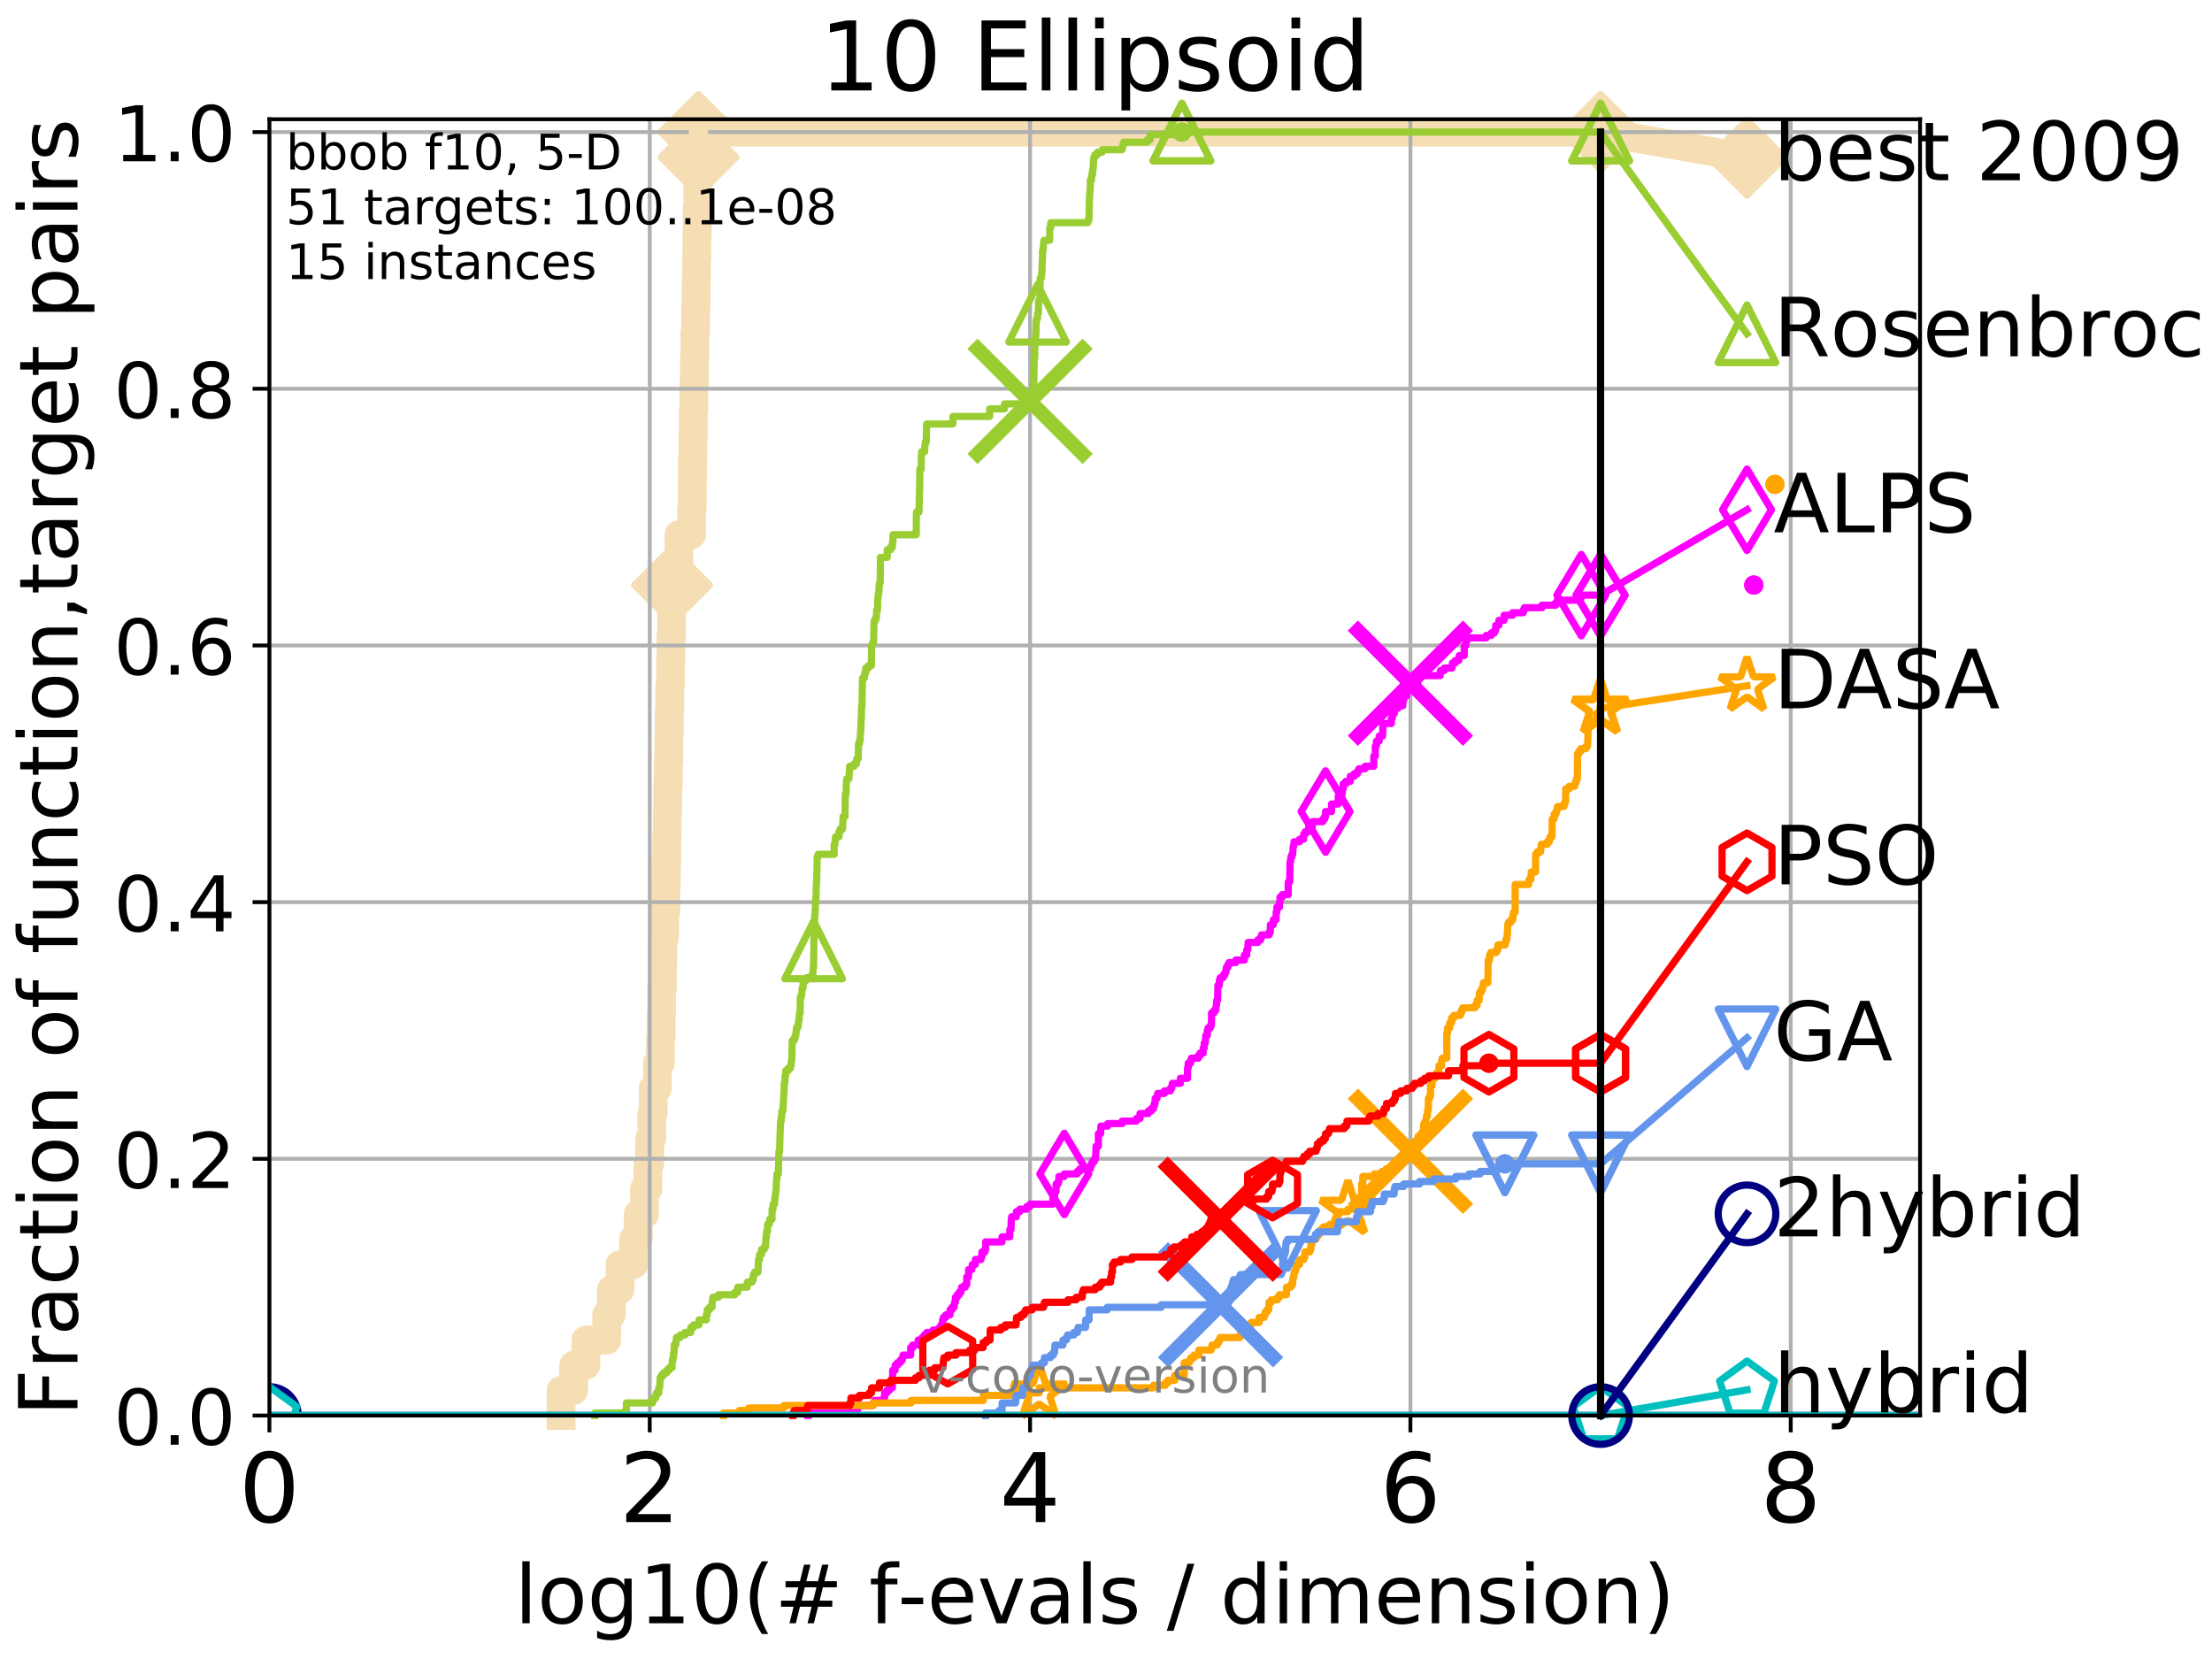 <?xml version="1.0" encoding="utf-8" standalone="no"?>
<!DOCTYPE svg PUBLIC "-//W3C//DTD SVG 1.1//EN"
  "http://www.w3.org/Graphics/SVG/1.1/DTD/svg11.dtd">
<!-- Created with matplotlib (http://matplotlib.org/) -->
<svg height="345.6pt" version="1.1" viewBox="0 0 460.8 345.6" width="460.8pt" xmlns="http://www.w3.org/2000/svg" xmlns:xlink="http://www.w3.org/1999/xlink">
 <defs>
  <style type="text/css">
*{stroke-linecap:butt;stroke-linejoin:round;}
  </style>
 </defs>
 <g id="figure_1">
  <g id="patch_1">
   <path d="M 0 345.6 
L 460.8 345.6 
L 460.8 0 
L 0 0 
z
" style="fill:#ffffff;"/>
  </g>
  <g id="axes_1">
   <g id="patch_2">
    <path d="M 56.12 294.88 
L 399.984 294.88 
L 399.984 24.84 
L 56.12 24.84 
z
" style="fill:#ffffff;"/>
   </g>
   <g id="line2d_1">
    <path d="M 116.891 294.88 
L 116.891 289.638 
L 119.5 289.638 
L 119.5 284.395 
L 122.066 284.395 
L 122.066 279.153 
L 126.39 279.153 
L 126.39 273.91 
L 127.347 273.91 
L 127.347 268.668 
L 129.166 268.668 
L 129.166 263.425 
L 131.979 263.425 
L 131.979 258.183 
L 132.955 258.183 
L 132.955 252.94 
L 134.25 252.94 
L 134.25 247.698 
L 134.969 247.698 
L 134.969 242.455 
L 135.351 242.455 
L 135.351 237.213 
L 135.793 237.213 
L 135.793 231.97 
L 136.059 231.97 
L 136.059 226.728 
L 136.96 226.728 
L 136.96 221.485 
L 137.575 221.485 
L 137.575 216.243 
L 137.726 216.243 
L 137.726 211 
L 137.816 211 
L 137.816 205.758 
L 137.994 205.758 
L 137.994 200.515 
L 138.082 200.515 
L 138.082 195.273 
L 138.459 195.273 
L 138.459 190.03 
L 138.688 190.03 
L 138.688 184.788 
L 138.801 184.788 
L 138.801 179.546 
L 138.913 179.546 
L 138.913 174.303 
L 138.997 174.303 
L 138.997 169.061 
L 139.08 169.061 
L 139.08 163.818 
L 139.218 163.818 
L 139.218 158.576 
L 139.328 158.576 
L 139.328 153.333 
L 139.409 153.333 
L 139.409 148.091 
L 139.518 148.091 
L 139.518 142.848 
L 139.679 142.848 
L 139.679 137.606 
L 139.759 137.606 
L 139.759 132.363 
L 139.892 132.363 
L 139.892 127.121 
L 139.997 127.121 
L 139.997 121.878 
L 141.409 121.878 
L 141.409 116.636 
L 141.457 116.636 
L 141.457 111.393 
L 144.05 111.393 
L 144.05 106.151 
L 144.174 106.151 
L 144.174 100.908 
L 144.257 100.908 
L 144.257 95.666 
L 144.359 95.666 
L 144.359 90.423 
L 144.44 90.423 
L 144.44 85.181 
L 144.541 85.181 
L 144.541 79.938 
L 144.642 79.938 
L 144.642 74.696 
L 144.762 74.696 
L 144.762 69.453 
L 144.901 69.453 
L 144.901 64.211 
L 144.999 64.211 
L 144.999 58.969 
L 145.077 58.969 
L 145.077 53.726 
L 145.175 53.726 
L 145.175 48.484 
L 145.253 48.484 
L 145.253 43.241 
L 145.368 43.241 
L 145.368 37.999 
L 145.407 37.999 
L 145.407 32.756 
L 145.502 32.756 
L 145.502 27.514 
L 333.43 27.514 
" style="fill:none;stroke:#f5deb3;stroke-linecap:square;stroke-width:6;"/>
   </g>
   <g id="line2d_2">
    <defs>
     <path d="M -0 7.778 
L 7.778 0 
L 0 -7.778 
L -7.778 -0 
z
" id="m00c396287d" style="stroke:#f5deb3;stroke-linejoin:miter;stroke-width:1.5;"/>
    </defs>
    <g>
     <use style="fill:#f5deb3;stroke:#f5deb3;stroke-linejoin:miter;stroke-width:1.5;" x="139.997" xlink:href="#m00c396287d" y="121.878"/>
     <use style="fill:#f5deb3;stroke:#f5deb3;stroke-linejoin:miter;stroke-width:1.5;" x="145.502" xlink:href="#m00c396287d" y="32.756"/>
     <use style="fill:#f5deb3;stroke:#f5deb3;stroke-linejoin:miter;stroke-width:1.5;" x="145.502" xlink:href="#m00c396287d" y="27.514"/>
     <use style="fill:#f5deb3;stroke:#f5deb3;stroke-linejoin:miter;stroke-width:1.5;" x="145.502" xlink:href="#m00c396287d" y="27.514"/>
     <use style="fill:#f5deb3;stroke:#f5deb3;stroke-linejoin:miter;stroke-width:1.5;" x="333.43" xlink:href="#m00c396287d" y="27.514"/>
    </g>
   </g>
   <g id="line2d_3">
    <path style="fill:none;stroke:#f5deb3;stroke-linecap:square;stroke-width:6;"/>
    <g/>
   </g>
   <g id="line2d_4">
    <path d="M 333.43 27.514 
L 363.934 32.861 
" style="fill:none;stroke:#f5deb3;stroke-linecap:square;stroke-width:6;"/>
    <g>
     <use style="fill:#f5deb3;stroke:#f5deb3;stroke-linejoin:miter;stroke-width:1.5;" x="333.43" xlink:href="#m00c396287d" y="27.514"/>
     <use style="fill:#f5deb3;stroke:#f5deb3;stroke-linejoin:miter;stroke-width:1.5;" x="363.934" xlink:href="#m00c396287d" y="32.861"/>
    </g>
   </g>
   <g id="matplotlib.axis_1">
    <g id="xtick_1">
     <g id="line2d_5">
      <path clip-path="url(#p7aa2ac495e)" d="M 56.12 294.88 
L 56.12 24.84 
" style="fill:none;stroke:#b0b0b0;stroke-linecap:square;stroke-width:0.8;"/>
     </g>
     <g id="line2d_6">
      <defs>
       <path d="M 0 0 
L 0 3.5 
" id="m02d9c3e735" style="stroke:#000000;stroke-width:0.8;"/>
      </defs>
      <g>
       <use style="stroke:#000000;stroke-width:0.8;" x="56.12" xlink:href="#m02d9c3e735" y="294.88"/>
      </g>
     </g>
     <g id="text_1">
      <!-- 0 -->
      <defs>
       <path d="M 31.781 66.406 
Q 24.172 66.406 20.328 58.906 
Q 16.5 51.422 16.5 36.375 
Q 16.5 21.391 20.328 13.891 
Q 24.172 6.391 31.781 6.391 
Q 39.453 6.391 43.281 13.891 
Q 47.125 21.391 47.125 36.375 
Q 47.125 51.422 43.281 58.906 
Q 39.453 66.406 31.781 66.406 
z
M 31.781 74.219 
Q 44.047 74.219 50.516 64.516 
Q 56.984 54.828 56.984 36.375 
Q 56.984 17.969 50.516 8.266 
Q 44.047 -1.422 31.781 -1.422 
Q 19.531 -1.422 13.062 8.266 
Q 6.594 17.969 6.594 36.375 
Q 6.594 54.828 13.062 64.516 
Q 19.531 74.219 31.781 74.219 
z
" id="DejaVuSans-30"/>
      </defs>
      <g transform="translate(49.758 317.077)scale(0.2 -0.2)">
       <use xlink:href="#DejaVuSans-30"/>
      </g>
     </g>
    </g>
    <g id="xtick_2">
     <g id="line2d_7">
      <path clip-path="url(#p7aa2ac495e)" d="M 135.351 294.88 
L 135.351 24.84 
" style="fill:none;stroke:#b0b0b0;stroke-linecap:square;stroke-width:0.8;"/>
     </g>
     <g id="line2d_8">
      <g>
       <use style="stroke:#000000;stroke-width:0.8;" x="135.351" xlink:href="#m02d9c3e735" y="294.88"/>
      </g>
     </g>
     <g id="text_2">
      <!-- 2 -->
      <defs>
       <path d="M 19.188 8.297 
L 53.609 8.297 
L 53.609 0 
L 7.328 0 
L 7.328 8.297 
Q 12.938 14.109 22.625 23.891 
Q 32.328 33.688 34.812 36.531 
Q 39.547 41.844 41.422 45.531 
Q 43.312 49.219 43.312 52.781 
Q 43.312 58.594 39.234 62.25 
Q 35.156 65.922 28.609 65.922 
Q 23.969 65.922 18.812 64.312 
Q 13.672 62.703 7.812 59.422 
L 7.812 69.391 
Q 13.766 71.781 18.938 73 
Q 24.125 74.219 28.422 74.219 
Q 39.75 74.219 46.484 68.547 
Q 53.219 62.891 53.219 53.422 
Q 53.219 48.922 51.531 44.891 
Q 49.859 40.875 45.406 35.406 
Q 44.188 33.984 37.641 27.219 
Q 31.109 20.453 19.188 8.297 
z
" id="DejaVuSans-32"/>
      </defs>
      <g transform="translate(128.989 317.077)scale(0.2 -0.2)">
       <use xlink:href="#DejaVuSans-32"/>
      </g>
     </g>
    </g>
    <g id="xtick_3">
     <g id="line2d_9">
      <path clip-path="url(#p7aa2ac495e)" d="M 214.583 294.88 
L 214.583 24.84 
" style="fill:none;stroke:#b0b0b0;stroke-linecap:square;stroke-width:0.8;"/>
     </g>
     <g id="line2d_10">
      <g>
       <use style="stroke:#000000;stroke-width:0.8;" x="214.583" xlink:href="#m02d9c3e735" y="294.88"/>
      </g>
     </g>
     <g id="text_3">
      <!-- 4 -->
      <defs>
       <path d="M 37.797 64.312 
L 12.891 25.391 
L 37.797 25.391 
z
M 35.203 72.906 
L 47.609 72.906 
L 47.609 25.391 
L 58.016 25.391 
L 58.016 17.188 
L 47.609 17.188 
L 47.609 0 
L 37.797 0 
L 37.797 17.188 
L 4.891 17.188 
L 4.891 26.703 
z
" id="DejaVuSans-34"/>
      </defs>
      <g transform="translate(208.22 317.077)scale(0.2 -0.2)">
       <use xlink:href="#DejaVuSans-34"/>
      </g>
     </g>
    </g>
    <g id="xtick_4">
     <g id="line2d_11">
      <path clip-path="url(#p7aa2ac495e)" d="M 293.814 294.88 
L 293.814 24.84 
" style="fill:none;stroke:#b0b0b0;stroke-linecap:square;stroke-width:0.8;"/>
     </g>
     <g id="line2d_12">
      <g>
       <use style="stroke:#000000;stroke-width:0.8;" x="293.814" xlink:href="#m02d9c3e735" y="294.88"/>
      </g>
     </g>
     <g id="text_4">
      <!-- 6 -->
      <defs>
       <path d="M 33.016 40.375 
Q 26.375 40.375 22.484 35.828 
Q 18.609 31.297 18.609 23.391 
Q 18.609 15.531 22.484 10.953 
Q 26.375 6.391 33.016 6.391 
Q 39.656 6.391 43.531 10.953 
Q 47.406 15.531 47.406 23.391 
Q 47.406 31.297 43.531 35.828 
Q 39.656 40.375 33.016 40.375 
z
M 52.594 71.297 
L 52.594 62.312 
Q 48.875 64.062 45.094 64.984 
Q 41.312 65.922 37.594 65.922 
Q 27.828 65.922 22.672 59.328 
Q 17.531 52.734 16.797 39.406 
Q 19.672 43.656 24.016 45.922 
Q 28.375 48.188 33.594 48.188 
Q 44.578 48.188 50.953 41.516 
Q 57.328 34.859 57.328 23.391 
Q 57.328 12.156 50.688 5.359 
Q 44.047 -1.422 33.016 -1.422 
Q 20.359 -1.422 13.672 8.266 
Q 6.984 17.969 6.984 36.375 
Q 6.984 53.656 15.188 63.938 
Q 23.391 74.219 37.203 74.219 
Q 40.922 74.219 44.703 73.484 
Q 48.484 72.75 52.594 71.297 
z
" id="DejaVuSans-36"/>
      </defs>
      <g transform="translate(287.452 317.077)scale(0.2 -0.2)">
       <use xlink:href="#DejaVuSans-36"/>
      </g>
     </g>
    </g>
    <g id="xtick_5">
     <g id="line2d_13">
      <path clip-path="url(#p7aa2ac495e)" d="M 373.045 294.88 
L 373.045 24.84 
" style="fill:none;stroke:#b0b0b0;stroke-linecap:square;stroke-width:0.8;"/>
     </g>
     <g id="line2d_14">
      <g>
       <use style="stroke:#000000;stroke-width:0.8;" x="373.045" xlink:href="#m02d9c3e735" y="294.88"/>
      </g>
     </g>
     <g id="text_5">
      <!-- 8 -->
      <defs>
       <path d="M 31.781 34.625 
Q 24.75 34.625 20.719 30.859 
Q 16.703 27.094 16.703 20.516 
Q 16.703 13.922 20.719 10.156 
Q 24.75 6.391 31.781 6.391 
Q 38.812 6.391 42.859 10.172 
Q 46.922 13.969 46.922 20.516 
Q 46.922 27.094 42.891 30.859 
Q 38.875 34.625 31.781 34.625 
z
M 21.922 38.812 
Q 15.578 40.375 12.031 44.719 
Q 8.5 49.078 8.5 55.328 
Q 8.5 64.062 14.719 69.141 
Q 20.953 74.219 31.781 74.219 
Q 42.672 74.219 48.875 69.141 
Q 55.078 64.062 55.078 55.328 
Q 55.078 49.078 51.531 44.719 
Q 48 40.375 41.703 38.812 
Q 48.828 37.156 52.797 32.312 
Q 56.781 27.484 56.781 20.516 
Q 56.781 9.906 50.312 4.234 
Q 43.844 -1.422 31.781 -1.422 
Q 19.734 -1.422 13.25 4.234 
Q 6.781 9.906 6.781 20.516 
Q 6.781 27.484 10.781 32.312 
Q 14.797 37.156 21.922 38.812 
z
M 18.312 54.391 
Q 18.312 48.734 21.844 45.562 
Q 25.391 42.391 31.781 42.391 
Q 38.141 42.391 41.719 45.562 
Q 45.312 48.734 45.312 54.391 
Q 45.312 60.062 41.719 63.234 
Q 38.141 66.406 31.781 66.406 
Q 25.391 66.406 21.844 63.234 
Q 18.312 60.062 18.312 54.391 
z
" id="DejaVuSans-38"/>
      </defs>
      <g transform="translate(366.683 317.077)scale(0.2 -0.2)">
       <use xlink:href="#DejaVuSans-38"/>
      </g>
     </g>
    </g>
    <g id="text_6">
     <!-- log10(# f-evals / dimension) -->
     <defs>
      <path d="M 9.422 75.984 
L 18.406 75.984 
L 18.406 0 
L 9.422 0 
z
" id="DejaVuSans-6c"/>
      <path d="M 30.609 48.391 
Q 23.391 48.391 19.188 42.75 
Q 14.984 37.109 14.984 27.297 
Q 14.984 17.484 19.156 11.844 
Q 23.344 6.203 30.609 6.203 
Q 37.797 6.203 41.984 11.859 
Q 46.188 17.531 46.188 27.297 
Q 46.188 37.016 41.984 42.703 
Q 37.797 48.391 30.609 48.391 
z
M 30.609 56 
Q 42.328 56 49.016 48.375 
Q 55.719 40.766 55.719 27.297 
Q 55.719 13.875 49.016 6.219 
Q 42.328 -1.422 30.609 -1.422 
Q 18.844 -1.422 12.172 6.219 
Q 5.516 13.875 5.516 27.297 
Q 5.516 40.766 12.172 48.375 
Q 18.844 56 30.609 56 
z
" id="DejaVuSans-6f"/>
      <path d="M 45.406 27.984 
Q 45.406 37.75 41.375 43.109 
Q 37.359 48.484 30.078 48.484 
Q 22.859 48.484 18.828 43.109 
Q 14.797 37.75 14.797 27.984 
Q 14.797 18.266 18.828 12.891 
Q 22.859 7.516 30.078 7.516 
Q 37.359 7.516 41.375 12.891 
Q 45.406 18.266 45.406 27.984 
z
M 54.391 6.781 
Q 54.391 -7.172 48.188 -13.984 
Q 42 -20.797 29.203 -20.797 
Q 24.469 -20.797 20.266 -20.094 
Q 16.062 -19.391 12.109 -17.922 
L 12.109 -9.188 
Q 16.062 -11.328 19.922 -12.344 
Q 23.781 -13.375 27.781 -13.375 
Q 36.625 -13.375 41.016 -8.766 
Q 45.406 -4.156 45.406 5.172 
L 45.406 9.625 
Q 42.625 4.781 38.281 2.391 
Q 33.938 0 27.875 0 
Q 17.828 0 11.672 7.656 
Q 5.516 15.328 5.516 27.984 
Q 5.516 40.672 11.672 48.328 
Q 17.828 56 27.875 56 
Q 33.938 56 38.281 53.609 
Q 42.625 51.219 45.406 46.391 
L 45.406 54.688 
L 54.391 54.688 
z
" id="DejaVuSans-67"/>
      <path d="M 12.406 8.297 
L 28.516 8.297 
L 28.516 63.922 
L 10.984 60.406 
L 10.984 69.391 
L 28.422 72.906 
L 38.281 72.906 
L 38.281 8.297 
L 54.391 8.297 
L 54.391 0 
L 12.406 0 
z
" id="DejaVuSans-31"/>
      <path d="M 31 75.875 
Q 24.469 64.656 21.281 53.656 
Q 18.109 42.672 18.109 31.391 
Q 18.109 20.125 21.312 9.062 
Q 24.516 -2 31 -13.188 
L 23.188 -13.188 
Q 15.875 -1.703 12.234 9.375 
Q 8.594 20.453 8.594 31.391 
Q 8.594 42.281 12.203 53.312 
Q 15.828 64.359 23.188 75.875 
z
" id="DejaVuSans-28"/>
      <path d="M 51.125 44 
L 36.922 44 
L 32.812 27.688 
L 47.125 27.688 
z
M 43.797 71.781 
L 38.719 51.516 
L 52.984 51.516 
L 58.109 71.781 
L 65.922 71.781 
L 60.891 51.516 
L 76.125 51.516 
L 76.125 44 
L 58.984 44 
L 54.984 27.688 
L 70.516 27.688 
L 70.516 20.219 
L 53.078 20.219 
L 48 0 
L 40.188 0 
L 45.219 20.219 
L 30.906 20.219 
L 25.875 0 
L 18.016 0 
L 23.094 20.219 
L 7.719 20.219 
L 7.719 27.688 
L 24.906 27.688 
L 29 44 
L 13.281 44 
L 13.281 51.516 
L 30.906 51.516 
L 35.891 71.781 
z
" id="DejaVuSans-23"/>
      <path id="DejaVuSans-20"/>
      <path d="M 37.109 75.984 
L 37.109 68.5 
L 28.516 68.5 
Q 23.688 68.5 21.797 66.547 
Q 19.922 64.594 19.922 59.516 
L 19.922 54.688 
L 34.719 54.688 
L 34.719 47.703 
L 19.922 47.703 
L 19.922 0 
L 10.891 0 
L 10.891 47.703 
L 2.297 47.703 
L 2.297 54.688 
L 10.891 54.688 
L 10.891 58.5 
Q 10.891 67.625 15.141 71.797 
Q 19.391 75.984 28.609 75.984 
z
" id="DejaVuSans-66"/>
      <path d="M 4.891 31.391 
L 31.203 31.391 
L 31.203 23.391 
L 4.891 23.391 
z
" id="DejaVuSans-2d"/>
      <path d="M 56.203 29.594 
L 56.203 25.203 
L 14.891 25.203 
Q 15.484 15.922 20.484 11.062 
Q 25.484 6.203 34.422 6.203 
Q 39.594 6.203 44.453 7.469 
Q 49.312 8.734 54.109 11.281 
L 54.109 2.781 
Q 49.266 0.734 44.188 -0.344 
Q 39.109 -1.422 33.891 -1.422 
Q 20.797 -1.422 13.156 6.188 
Q 5.516 13.812 5.516 26.812 
Q 5.516 40.234 12.766 48.109 
Q 20.016 56 32.328 56 
Q 43.359 56 49.781 48.891 
Q 56.203 41.797 56.203 29.594 
z
M 47.219 32.234 
Q 47.125 39.594 43.094 43.984 
Q 39.062 48.391 32.422 48.391 
Q 24.906 48.391 20.391 44.141 
Q 15.875 39.891 15.188 32.172 
z
" id="DejaVuSans-65"/>
      <path d="M 2.984 54.688 
L 12.5 54.688 
L 29.594 8.797 
L 46.688 54.688 
L 56.203 54.688 
L 35.688 0 
L 23.484 0 
z
" id="DejaVuSans-76"/>
      <path d="M 34.281 27.484 
Q 23.391 27.484 19.188 25 
Q 14.984 22.516 14.984 16.5 
Q 14.984 11.719 18.141 8.906 
Q 21.297 6.109 26.703 6.109 
Q 34.188 6.109 38.703 11.406 
Q 43.219 16.703 43.219 25.484 
L 43.219 27.484 
z
M 52.203 31.203 
L 52.203 0 
L 43.219 0 
L 43.219 8.297 
Q 40.141 3.328 35.547 0.953 
Q 30.953 -1.422 24.312 -1.422 
Q 15.922 -1.422 10.953 3.297 
Q 6 8.016 6 15.922 
Q 6 25.141 12.172 29.828 
Q 18.359 34.516 30.609 34.516 
L 43.219 34.516 
L 43.219 35.406 
Q 43.219 41.609 39.141 45 
Q 35.062 48.391 27.688 48.391 
Q 23 48.391 18.547 47.266 
Q 14.109 46.141 10.016 43.891 
L 10.016 52.203 
Q 14.938 54.109 19.578 55.047 
Q 24.219 56 28.609 56 
Q 40.484 56 46.344 49.844 
Q 52.203 43.703 52.203 31.203 
z
" id="DejaVuSans-61"/>
      <path d="M 44.281 53.078 
L 44.281 44.578 
Q 40.484 46.531 36.375 47.5 
Q 32.281 48.484 27.875 48.484 
Q 21.188 48.484 17.844 46.438 
Q 14.5 44.391 14.5 40.281 
Q 14.5 37.156 16.891 35.375 
Q 19.281 33.594 26.516 31.984 
L 29.594 31.297 
Q 39.156 29.25 43.188 25.516 
Q 47.219 21.781 47.219 15.094 
Q 47.219 7.469 41.188 3.016 
Q 35.156 -1.422 24.609 -1.422 
Q 20.219 -1.422 15.453 -0.562 
Q 10.688 0.297 5.422 2 
L 5.422 11.281 
Q 10.406 8.688 15.234 7.391 
Q 20.062 6.109 24.812 6.109 
Q 31.156 6.109 34.562 8.281 
Q 37.984 10.453 37.984 14.406 
Q 37.984 18.062 35.516 20.016 
Q 33.062 21.969 24.703 23.781 
L 21.578 24.516 
Q 13.234 26.266 9.516 29.906 
Q 5.812 33.547 5.812 39.891 
Q 5.812 47.609 11.281 51.797 
Q 16.75 56 26.812 56 
Q 31.781 56 36.172 55.266 
Q 40.578 54.547 44.281 53.078 
z
" id="DejaVuSans-73"/>
      <path d="M 25.391 72.906 
L 33.688 72.906 
L 8.297 -9.281 
L 0 -9.281 
z
" id="DejaVuSans-2f"/>
      <path d="M 45.406 46.391 
L 45.406 75.984 
L 54.391 75.984 
L 54.391 0 
L 45.406 0 
L 45.406 8.203 
Q 42.578 3.328 38.25 0.953 
Q 33.938 -1.422 27.875 -1.422 
Q 17.969 -1.422 11.734 6.484 
Q 5.516 14.406 5.516 27.297 
Q 5.516 40.188 11.734 48.094 
Q 17.969 56 27.875 56 
Q 33.938 56 38.25 53.625 
Q 42.578 51.266 45.406 46.391 
z
M 14.797 27.297 
Q 14.797 17.391 18.875 11.75 
Q 22.953 6.109 30.078 6.109 
Q 37.203 6.109 41.297 11.75 
Q 45.406 17.391 45.406 27.297 
Q 45.406 37.203 41.297 42.844 
Q 37.203 48.484 30.078 48.484 
Q 22.953 48.484 18.875 42.844 
Q 14.797 37.203 14.797 27.297 
z
" id="DejaVuSans-64"/>
      <path d="M 9.422 54.688 
L 18.406 54.688 
L 18.406 0 
L 9.422 0 
z
M 9.422 75.984 
L 18.406 75.984 
L 18.406 64.594 
L 9.422 64.594 
z
" id="DejaVuSans-69"/>
      <path d="M 52 44.188 
Q 55.375 50.25 60.062 53.125 
Q 64.75 56 71.094 56 
Q 79.641 56 84.281 50.016 
Q 88.922 44.047 88.922 33.016 
L 88.922 0 
L 79.891 0 
L 79.891 32.719 
Q 79.891 40.578 77.094 44.375 
Q 74.312 48.188 68.609 48.188 
Q 61.625 48.188 57.562 43.547 
Q 53.516 38.922 53.516 30.906 
L 53.516 0 
L 44.484 0 
L 44.484 32.719 
Q 44.484 40.625 41.703 44.406 
Q 38.922 48.188 33.109 48.188 
Q 26.219 48.188 22.156 43.531 
Q 18.109 38.875 18.109 30.906 
L 18.109 0 
L 9.078 0 
L 9.078 54.688 
L 18.109 54.688 
L 18.109 46.188 
Q 21.188 51.219 25.484 53.609 
Q 29.781 56 35.688 56 
Q 41.656 56 45.828 52.969 
Q 50 49.953 52 44.188 
z
" id="DejaVuSans-6d"/>
      <path d="M 54.891 33.016 
L 54.891 0 
L 45.906 0 
L 45.906 32.719 
Q 45.906 40.484 42.875 44.328 
Q 39.844 48.188 33.797 48.188 
Q 26.516 48.188 22.312 43.547 
Q 18.109 38.922 18.109 30.906 
L 18.109 0 
L 9.078 0 
L 9.078 54.688 
L 18.109 54.688 
L 18.109 46.188 
Q 21.344 51.125 25.703 53.562 
Q 30.078 56 35.797 56 
Q 45.219 56 50.047 50.172 
Q 54.891 44.344 54.891 33.016 
z
" id="DejaVuSans-6e"/>
      <path d="M 8.016 75.875 
L 15.828 75.875 
Q 23.141 64.359 26.781 53.312 
Q 30.422 42.281 30.422 31.391 
Q 30.422 20.453 26.781 9.375 
Q 23.141 -1.703 15.828 -13.188 
L 8.016 -13.188 
Q 14.5 -2 17.703 9.062 
Q 20.906 20.125 20.906 31.391 
Q 20.906 42.672 17.703 53.656 
Q 14.5 64.656 8.016 75.875 
z
" id="DejaVuSans-29"/>
     </defs>
     <g transform="translate(107.211 338.154)scale(0.17 -0.17)">
      <use xlink:href="#DejaVuSans-6c"/>
      <use x="27.783" xlink:href="#DejaVuSans-6f"/>
      <use x="88.965" xlink:href="#DejaVuSans-67"/>
      <use x="152.441" xlink:href="#DejaVuSans-31"/>
      <use x="216.064" xlink:href="#DejaVuSans-30"/>
      <use x="279.688" xlink:href="#DejaVuSans-28"/>
      <use x="318.701" xlink:href="#DejaVuSans-23"/>
      <use x="402.49" xlink:href="#DejaVuSans-20"/>
      <use x="434.277" xlink:href="#DejaVuSans-66"/>
      <use x="469.404" xlink:href="#DejaVuSans-2d"/>
      <use x="505.488" xlink:href="#DejaVuSans-65"/>
      <use x="567.012" xlink:href="#DejaVuSans-76"/>
      <use x="626.191" xlink:href="#DejaVuSans-61"/>
      <use x="687.471" xlink:href="#DejaVuSans-6c"/>
      <use x="715.254" xlink:href="#DejaVuSans-73"/>
      <use x="767.354" xlink:href="#DejaVuSans-20"/>
      <use x="799.141" xlink:href="#DejaVuSans-2f"/>
      <use x="832.832" xlink:href="#DejaVuSans-20"/>
      <use x="864.619" xlink:href="#DejaVuSans-64"/>
      <use x="928.096" xlink:href="#DejaVuSans-69"/>
      <use x="955.879" xlink:href="#DejaVuSans-6d"/>
      <use x="1053.291" xlink:href="#DejaVuSans-65"/>
      <use x="1114.814" xlink:href="#DejaVuSans-6e"/>
      <use x="1178.193" xlink:href="#DejaVuSans-73"/>
      <use x="1230.293" xlink:href="#DejaVuSans-69"/>
      <use x="1258.076" xlink:href="#DejaVuSans-6f"/>
      <use x="1319.258" xlink:href="#DejaVuSans-6e"/>
      <use x="1382.637" xlink:href="#DejaVuSans-29"/>
     </g>
    </g>
   </g>
   <g id="matplotlib.axis_2">
    <g id="ytick_1">
     <g id="line2d_15">
      <path clip-path="url(#p7aa2ac495e)" d="M 56.12 294.88 
L 399.984 294.88 
" style="fill:none;stroke:#b0b0b0;stroke-linecap:square;stroke-width:0.8;"/>
     </g>
     <g id="line2d_16">
      <defs>
       <path d="M 0 0 
L -3.5 0 
" id="m19149ad523" style="stroke:#000000;stroke-width:0.8;"/>
      </defs>
      <g>
       <use style="stroke:#000000;stroke-width:0.8;" x="56.12" xlink:href="#m19149ad523" y="294.88"/>
      </g>
     </g>
     <g id="text_7">
      <!-- 0.0 -->
      <defs>
       <path d="M 10.688 12.406 
L 21 12.406 
L 21 0 
L 10.688 0 
z
" id="DejaVuSans-2e"/>
      </defs>
      <g transform="translate(23.675 300.959)scale(0.16 -0.16)">
       <use xlink:href="#DejaVuSans-30"/>
       <use x="63.623" xlink:href="#DejaVuSans-2e"/>
       <use x="95.41" xlink:href="#DejaVuSans-30"/>
      </g>
     </g>
    </g>
    <g id="ytick_2">
     <g id="line2d_17">
      <path clip-path="url(#p7aa2ac495e)" d="M 56.12 241.407 
L 399.984 241.407 
" style="fill:none;stroke:#b0b0b0;stroke-linecap:square;stroke-width:0.8;"/>
     </g>
     <g id="line2d_18">
      <g>
       <use style="stroke:#000000;stroke-width:0.8;" x="56.12" xlink:href="#m19149ad523" y="241.407"/>
      </g>
     </g>
     <g id="text_8">
      <!-- 0.2 -->
      <g transform="translate(23.675 247.485)scale(0.16 -0.16)">
       <use xlink:href="#DejaVuSans-30"/>
       <use x="63.623" xlink:href="#DejaVuSans-2e"/>
       <use x="95.41" xlink:href="#DejaVuSans-32"/>
      </g>
     </g>
    </g>
    <g id="ytick_3">
     <g id="line2d_19">
      <path clip-path="url(#p7aa2ac495e)" d="M 56.12 187.933 
L 399.984 187.933 
" style="fill:none;stroke:#b0b0b0;stroke-linecap:square;stroke-width:0.8;"/>
     </g>
     <g id="line2d_20">
      <g>
       <use style="stroke:#000000;stroke-width:0.8;" x="56.12" xlink:href="#m19149ad523" y="187.933"/>
      </g>
     </g>
     <g id="text_9">
      <!-- 0.4 -->
      <g transform="translate(23.675 194.012)scale(0.16 -0.16)">
       <use xlink:href="#DejaVuSans-30"/>
       <use x="63.623" xlink:href="#DejaVuSans-2e"/>
       <use x="95.41" xlink:href="#DejaVuSans-34"/>
      </g>
     </g>
    </g>
    <g id="ytick_4">
     <g id="line2d_21">
      <path clip-path="url(#p7aa2ac495e)" d="M 56.12 134.46 
L 399.984 134.46 
" style="fill:none;stroke:#b0b0b0;stroke-linecap:square;stroke-width:0.8;"/>
     </g>
     <g id="line2d_22">
      <g>
       <use style="stroke:#000000;stroke-width:0.8;" x="56.12" xlink:href="#m19149ad523" y="134.46"/>
      </g>
     </g>
     <g id="text_10">
      <!-- 0.6 -->
      <g transform="translate(23.675 140.539)scale(0.16 -0.16)">
       <use xlink:href="#DejaVuSans-30"/>
       <use x="63.623" xlink:href="#DejaVuSans-2e"/>
       <use x="95.41" xlink:href="#DejaVuSans-36"/>
      </g>
     </g>
    </g>
    <g id="ytick_5">
     <g id="line2d_23">
      <path clip-path="url(#p7aa2ac495e)" d="M 56.12 80.987 
L 399.984 80.987 
" style="fill:none;stroke:#b0b0b0;stroke-linecap:square;stroke-width:0.8;"/>
     </g>
     <g id="line2d_24">
      <g>
       <use style="stroke:#000000;stroke-width:0.8;" x="56.12" xlink:href="#m19149ad523" y="80.987"/>
      </g>
     </g>
     <g id="text_11">
      <!-- 0.8 -->
      <g transform="translate(23.675 87.066)scale(0.16 -0.16)">
       <use xlink:href="#DejaVuSans-30"/>
       <use x="63.623" xlink:href="#DejaVuSans-2e"/>
       <use x="95.41" xlink:href="#DejaVuSans-38"/>
      </g>
     </g>
    </g>
    <g id="ytick_6">
     <g id="line2d_25">
      <path clip-path="url(#p7aa2ac495e)" d="M 56.12 27.514 
L 399.984 27.514 
" style="fill:none;stroke:#b0b0b0;stroke-linecap:square;stroke-width:0.8;"/>
     </g>
     <g id="line2d_26">
      <g>
       <use style="stroke:#000000;stroke-width:0.8;" x="56.12" xlink:href="#m19149ad523" y="27.514"/>
      </g>
     </g>
     <g id="text_12">
      <!-- 1.0 -->
      <g transform="translate(23.675 33.592)scale(0.16 -0.16)">
       <use xlink:href="#DejaVuSans-31"/>
       <use x="63.623" xlink:href="#DejaVuSans-2e"/>
       <use x="95.41" xlink:href="#DejaVuSans-30"/>
      </g>
     </g>
    </g>
    <g id="text_13">
     <!-- Fraction of function,target pairs -->
     <defs>
      <path d="M 9.812 72.906 
L 51.703 72.906 
L 51.703 64.594 
L 19.672 64.594 
L 19.672 43.109 
L 48.578 43.109 
L 48.578 34.812 
L 19.672 34.812 
L 19.672 0 
L 9.812 0 
z
" id="DejaVuSans-46"/>
      <path d="M 41.109 46.297 
Q 39.594 47.172 37.812 47.578 
Q 36.031 48 33.891 48 
Q 26.266 48 22.188 43.047 
Q 18.109 38.094 18.109 28.812 
L 18.109 0 
L 9.078 0 
L 9.078 54.688 
L 18.109 54.688 
L 18.109 46.188 
Q 20.953 51.172 25.484 53.578 
Q 30.031 56 36.531 56 
Q 37.453 56 38.578 55.875 
Q 39.703 55.766 41.062 55.516 
z
" id="DejaVuSans-72"/>
      <path d="M 48.781 52.594 
L 48.781 44.188 
Q 44.969 46.297 41.141 47.344 
Q 37.312 48.391 33.406 48.391 
Q 24.656 48.391 19.812 42.844 
Q 14.984 37.312 14.984 27.297 
Q 14.984 17.281 19.812 11.734 
Q 24.656 6.203 33.406 6.203 
Q 37.312 6.203 41.141 7.25 
Q 44.969 8.297 48.781 10.406 
L 48.781 2.094 
Q 45.016 0.344 40.984 -0.531 
Q 36.969 -1.422 32.422 -1.422 
Q 20.062 -1.422 12.781 6.344 
Q 5.516 14.109 5.516 27.297 
Q 5.516 40.672 12.859 48.328 
Q 20.219 56 33.016 56 
Q 37.156 56 41.109 55.141 
Q 45.062 54.297 48.781 52.594 
z
" id="DejaVuSans-63"/>
      <path d="M 18.312 70.219 
L 18.312 54.688 
L 36.812 54.688 
L 36.812 47.703 
L 18.312 47.703 
L 18.312 18.016 
Q 18.312 11.328 20.141 9.422 
Q 21.969 7.516 27.594 7.516 
L 36.812 7.516 
L 36.812 0 
L 27.594 0 
Q 17.188 0 13.234 3.875 
Q 9.281 7.766 9.281 18.016 
L 9.281 47.703 
L 2.688 47.703 
L 2.688 54.688 
L 9.281 54.688 
L 9.281 70.219 
z
" id="DejaVuSans-74"/>
      <path d="M 8.5 21.578 
L 8.5 54.688 
L 17.484 54.688 
L 17.484 21.922 
Q 17.484 14.156 20.5 10.266 
Q 23.531 6.391 29.594 6.391 
Q 36.859 6.391 41.078 11.031 
Q 45.312 15.672 45.312 23.688 
L 45.312 54.688 
L 54.297 54.688 
L 54.297 0 
L 45.312 0 
L 45.312 8.406 
Q 42.047 3.422 37.719 1 
Q 33.406 -1.422 27.688 -1.422 
Q 18.266 -1.422 13.375 4.438 
Q 8.5 10.297 8.5 21.578 
z
M 31.109 56 
z
" id="DejaVuSans-75"/>
      <path d="M 11.719 12.406 
L 22.016 12.406 
L 22.016 4 
L 14.016 -11.625 
L 7.719 -11.625 
L 11.719 4 
z
" id="DejaVuSans-2c"/>
      <path d="M 18.109 8.203 
L 18.109 -20.797 
L 9.078 -20.797 
L 9.078 54.688 
L 18.109 54.688 
L 18.109 46.391 
Q 20.953 51.266 25.266 53.625 
Q 29.594 56 35.594 56 
Q 45.562 56 51.781 48.094 
Q 58.016 40.188 58.016 27.297 
Q 58.016 14.406 51.781 6.484 
Q 45.562 -1.422 35.594 -1.422 
Q 29.594 -1.422 25.266 0.953 
Q 20.953 3.328 18.109 8.203 
z
M 48.688 27.297 
Q 48.688 37.203 44.609 42.844 
Q 40.531 48.484 33.406 48.484 
Q 26.266 48.484 22.188 42.844 
Q 18.109 37.203 18.109 27.297 
Q 18.109 17.391 22.188 11.75 
Q 26.266 6.109 33.406 6.109 
Q 40.531 6.109 44.609 11.75 
Q 48.688 17.391 48.688 27.297 
z
" id="DejaVuSans-70"/>
     </defs>
     <g transform="translate(16.14 294.999)rotate(-90)scale(0.17 -0.17)">
      <use xlink:href="#DejaVuSans-46"/>
      <use x="57.41" xlink:href="#DejaVuSans-72"/>
      <use x="98.523" xlink:href="#DejaVuSans-61"/>
      <use x="159.803" xlink:href="#DejaVuSans-63"/>
      <use x="214.783" xlink:href="#DejaVuSans-74"/>
      <use x="253.992" xlink:href="#DejaVuSans-69"/>
      <use x="281.775" xlink:href="#DejaVuSans-6f"/>
      <use x="342.957" xlink:href="#DejaVuSans-6e"/>
      <use x="406.336" xlink:href="#DejaVuSans-20"/>
      <use x="438.123" xlink:href="#DejaVuSans-6f"/>
      <use x="499.305" xlink:href="#DejaVuSans-66"/>
      <use x="534.51" xlink:href="#DejaVuSans-20"/>
      <use x="566.297" xlink:href="#DejaVuSans-66"/>
      <use x="601.502" xlink:href="#DejaVuSans-75"/>
      <use x="664.881" xlink:href="#DejaVuSans-6e"/>
      <use x="728.26" xlink:href="#DejaVuSans-63"/>
      <use x="783.24" xlink:href="#DejaVuSans-74"/>
      <use x="822.449" xlink:href="#DejaVuSans-69"/>
      <use x="850.232" xlink:href="#DejaVuSans-6f"/>
      <use x="911.414" xlink:href="#DejaVuSans-6e"/>
      <use x="974.793" xlink:href="#DejaVuSans-2c"/>
      <use x="1006.58" xlink:href="#DejaVuSans-74"/>
      <use x="1045.789" xlink:href="#DejaVuSans-61"/>
      <use x="1107.068" xlink:href="#DejaVuSans-72"/>
      <use x="1148.166" xlink:href="#DejaVuSans-67"/>
      <use x="1211.643" xlink:href="#DejaVuSans-65"/>
      <use x="1273.166" xlink:href="#DejaVuSans-74"/>
      <use x="1312.375" xlink:href="#DejaVuSans-20"/>
      <use x="1344.162" xlink:href="#DejaVuSans-70"/>
      <use x="1407.639" xlink:href="#DejaVuSans-61"/>
      <use x="1468.918" xlink:href="#DejaVuSans-69"/>
      <use x="1496.701" xlink:href="#DejaVuSans-72"/>
      <use x="1537.814" xlink:href="#DejaVuSans-73"/>
     </g>
    </g>
   </g>
   <g id="line2d_27">
    <defs>
     <path d="M 0 1.5 
C 0.398 1.5 0.779 1.342 1.061 1.061 
C 1.342 0.779 1.5 0.398 1.5 0 
C 1.5 -0.398 1.342 -0.779 1.061 -1.061 
C 0.779 -1.342 0.398 -1.5 0 -1.5 
C -0.398 -1.5 -0.779 -1.342 -1.061 -1.061 
C -1.342 -0.779 -1.5 -0.398 -1.5 0 
C -1.5 0.398 -1.342 0.779 -1.061 1.061 
C -0.779 1.342 -0.398 1.5 0 1.5 
z
" id="me16584de62" style="stroke:#f5deb3;"/>
    </defs>
    <g>
     <use style="fill:#f5deb3;stroke:#f5deb3;" x="145.502" xlink:href="#me16584de62" y="27.514"/>
     <use style="fill:#f5deb3;stroke:#f5deb3;" x="145.502" xlink:href="#me16584de62" y="27.514"/>
    </g>
   </g>
   <g id="line2d_28">
    <path clip-path="url(#p7aa2ac495e)" d="M 56.12 294.88 
L 56.12 294.88 
L 56.12 294.88 
L 56.12 294.88 
L 399.984 294.88 
" style="fill:none;stroke:#000080;stroke-linecap:square;stroke-width:1.5;"/>
   </g>
   <g id="line2d_29">
    <defs>
     <path d="M 0 6 
C 1.591 6 3.117 5.368 4.243 4.243 
C 5.368 3.117 6 1.591 6 0 
C 6 -1.591 5.368 -3.117 4.243 -4.243 
C 3.117 -5.368 1.591 -6 0 -6 
C -1.591 -6 -3.117 -5.368 -4.243 -4.243 
C -5.368 -3.117 -6 -1.591 -6 0 
C -6 1.591 -5.368 3.117 -4.243 4.243 
C -3.117 5.368 -1.591 6 0 6 
z
" id="m264984784b" style="stroke:#000080;stroke-width:1.5;"/>
    </defs>
    <g clip-path="url(#p7aa2ac495e)">
     <use style="fill-opacity:0;stroke:#000080;stroke-width:1.5;" x="56.12" xlink:href="#m264984784b" y="294.88"/>
    </g>
   </g>
   <g id="line2d_30">
    <path clip-path="url(#p7aa2ac495e)" style="fill:none;stroke:#000080;stroke-linecap:square;stroke-width:1.5;"/>
    <g clip-path="url(#p7aa2ac495e)">
     <use style="fill-opacity:0;stroke:#000080;stroke-width:1.5;" x="-1" xlink:href="#m264984784b" y="562.246"/>
     <use style="fill-opacity:0;stroke:#000080;stroke-width:1.5;" x="399.984" xlink:href="#m264984784b" y="562.246"/>
    </g>
   </g>
   <g id="line2d_31">
    <defs>
     <path d="M 0 1.5 
C 0.398 1.5 0.779 1.342 1.061 1.061 
C 1.342 0.779 1.5 0.398 1.5 0 
C 1.5 -0.398 1.342 -0.779 1.061 -1.061 
C 0.779 -1.342 0.398 -1.5 0 -1.5 
C -0.398 -1.5 -0.779 -1.342 -1.061 -1.061 
C -1.342 -0.779 -1.5 -0.398 -1.5 0 
C -1.5 0.398 -1.342 0.779 -1.061 1.061 
C -0.779 1.342 -0.398 1.5 0 1.5 
z
" id="m96ce794698" style="stroke:#ff00ff;"/>
    </defs>
    <g>
     <use style="fill:#ff00ff;stroke:#ff00ff;" x="365.345" xlink:href="#m96ce794698" y="121.878"/>
     <use style="fill:#ff00ff;stroke:#ff00ff;" x="365.345" xlink:href="#m96ce794698" y="121.878"/>
    </g>
   </g>
   <g id="line2d_32">
    <path d="M 168.327 294.88 
L 168.327 294.356 
L 177.709 294.356 
L 177.709 293.832 
L 178.635 293.832 
L 178.635 292.783 
L 181.881 292.783 
L 181.881 292.259 
L 182.221 292.259 
L 182.221 291.735 
L 184.117 291.735 
L 184.117 291.21 
L 184.278 291.21 
L 184.278 290.162 
L 184.759 290.162 
L 184.759 289.638 
L 185.272 289.638 
L 185.272 289.113 
L 185.885 289.113 
L 185.97 285.444 
L 186.475 285.444 
L 186.475 284.395 
L 186.958 284.395 
L 186.958 283.871 
L 187.549 283.871 
L 187.549 283.347 
L 187.961 283.347 
L 187.961 282.822 
L 188.106 282.822 
L 188.106 282.298 
L 189.702 282.298 
L 189.702 280.725 
L 190.124 280.725 
L 190.124 280.201 
L 191.268 280.201 
L 191.268 279.153 
L 192.079 279.153 
L 192.079 278.628 
L 192.563 278.628 
L 192.563 278.104 
L 193.058 278.104 
L 193.058 277.58 
L 194.366 277.58 
L 194.366 277.056 
L 195.706 277.056 
L 195.706 276.531 
L 196.049 276.531 
L 196.049 276.007 
L 196.357 276.007 
L 196.357 274.959 
L 196.525 274.959 
L 196.525 274.434 
L 197.019 274.434 
L 197.019 273.91 
L 197.904 273.91 
L 197.904 272.862 
L 198.321 272.862 
L 198.321 272.337 
L 198.744 272.337 
L 198.847 271.289 
L 199.025 271.289 
L 199.025 270.24 
L 199.407 270.24 
L 199.407 269.716 
L 199.827 269.716 
L 199.827 269.192 
L 200.192 269.192 
L 200.192 268.668 
L 200.332 268.668 
L 200.332 268.143 
L 201.06 268.143 
L 201.06 267.619 
L 201.38 267.619 
L 201.38 266.046 
L 201.744 266.046 
L 201.78 264.474 
L 202.449 264.474 
L 202.556 263.425 
L 203.166 263.425 
L 203.186 262.377 
L 204.346 262.377 
L 204.346 261.852 
L 204.547 261.852 
L 204.547 260.804 
L 205.179 260.804 
L 205.179 260.28 
L 205.307 260.28 
L 205.307 258.707 
L 208.745 258.707 
L 208.745 257.658 
L 210.341 257.658 
L 210.387 256.086 
L 210.62 256.086 
L 210.659 253.989 
L 210.74 253.989 
L 210.74 253.464 
L 211.736 253.464 
L 211.736 252.416 
L 212.44 252.416 
L 212.44 251.892 
L 213.871 251.892 
L 213.871 251.367 
L 214.557 251.367 
L 214.557 250.843 
L 219.325 250.843 
L 219.325 249.795 
L 219.67 249.795 
L 219.729 248.222 
L 220.005 248.222 
L 220.005 246.649 
L 220.42 246.649 
L 220.42 246.125 
L 220.585 246.125 
L 220.585 245.076 
L 221.71 245.076 
L 221.71 244.552 
L 224.407 244.552 
L 224.407 244.028 
L 224.949 244.028 
L 224.949 243.504 
L 227.143 243.504 
L 227.143 242.979 
L 227.299 242.979 
L 227.299 242.455 
L 227.583 242.455 
L 227.583 241.931 
L 227.977 241.931 
L 227.977 241.407 
L 228.236 241.407 
L 228.321 238.785 
L 228.808 238.785 
L 228.809 236.164 
L 229.281 236.164 
L 229.333 234.592 
L 230.76 234.592 
L 230.76 234.067 
L 233.766 234.067 
L 233.766 233.543 
L 236.708 233.543 
L 236.708 233.019 
L 237.48 233.019 
L 237.48 231.97 
L 239.19 231.97 
L 239.19 231.446 
L 239.837 231.446 
L 239.837 230.922 
L 240.313 230.922 
L 240.313 230.398 
L 240.461 230.398 
L 240.461 229.873 
L 240.632 229.873 
L 240.632 228.825 
L 241.032 228.825 
L 241.032 228.301 
L 241.174 228.301 
L 241.174 227.776 
L 242.554 227.776 
L 242.554 227.252 
L 243.805 227.252 
L 243.805 226.728 
L 244.096 226.728 
L 244.096 226.204 
L 244.214 226.204 
L 244.214 225.679 
L 245.896 225.679 
L 245.896 224.631 
L 247.364 224.631 
L 247.38 222.534 
L 247.513 222.534 
L 247.513 221.485 
L 247.99 221.485 
L 247.99 220.961 
L 248.179 220.961 
L 248.179 220.437 
L 249.63 220.437 
L 249.63 219.913 
L 249.982 219.913 
L 249.982 219.388 
L 250.636 219.388 
L 250.636 218.34 
L 250.85 218.34 
L 250.85 217.291 
L 251.075 217.291 
L 251.171 215.719 
L 251.494 215.719 
L 251.494 214.67 
L 251.66 214.67 
L 251.66 214.146 
L 252.134 214.146 
L 252.134 213.622 
L 252.361 213.622 
L 252.385 211 
L 252.897 211 
L 252.897 210.476 
L 253.264 210.476 
L 253.368 209.428 
L 253.425 209.428 
L 253.471 208.379 
L 253.637 208.379 
L 253.717 205.234 
L 254.017 205.234 
L 254.017 204.185 
L 254.194 204.185 
L 254.194 203.661 
L 254.805 203.661 
L 254.805 203.137 
L 255.152 203.137 
L 255.152 202.612 
L 255.376 202.612 
L 255.459 201.564 
L 255.741 201.564 
L 255.741 201.04 
L 256.032 201.04 
L 256.032 200.515 
L 257.433 200.515 
L 257.433 199.991 
L 259.227 199.991 
L 259.227 198.943 
L 259.706 198.943 
L 259.706 197.894 
L 259.93 197.894 
L 260.016 196.321 
L 262.023 196.321 
L 262.023 195.797 
L 262.61 195.797 
L 262.61 195.273 
L 262.809 195.273 
L 262.809 194.749 
L 264.382 194.749 
L 264.382 194.224 
L 264.626 194.224 
L 264.636 192.652 
L 265.247 192.652 
L 265.267 191.603 
L 265.811 191.603 
L 265.842 190.03 
L 265.982 190.03 
L 265.984 188.982 
L 266.535 188.982 
L 266.535 187.933 
L 266.653 187.933 
L 266.653 186.885 
L 267.12 186.885 
L 267.12 186.361 
L 268.359 186.361 
L 268.364 183.739 
L 268.661 183.739 
L 268.735 179.546 
L 268.837 179.546 
L 268.909 178.497 
L 269.122 178.497 
L 269.122 177.973 
L 269.294 177.973 
L 269.386 176.4 
L 269.475 176.4 
L 269.57 175.352 
L 270.716 175.352 
L 270.716 174.827 
L 271.576 174.827 
L 271.576 173.779 
L 271.912 173.779 
L 271.912 173.255 
L 272.549 173.255 
L 272.646 172.206 
L 273.382 172.206 
L 273.417 171.158 
L 275.568 171.158 
L 275.568 170.633 
L 275.94 170.633 
L 275.94 170.109 
L 276.137 170.109 
L 276.137 169.061 
L 277.383 169.061 
L 277.383 167.488 
L 278.771 167.488 
L 278.771 165.915 
L 279.471 165.915 
L 279.471 165.391 
L 279.604 165.391 
L 279.605 164.342 
L 279.803 164.342 
L 279.803 163.294 
L 280.354 163.294 
L 280.354 162.77 
L 281.28 162.77 
L 281.28 161.721 
L 282.085 161.721 
L 282.085 161.197 
L 282.757 161.197 
L 282.757 160.673 
L 283.069 160.673 
L 283.069 160.148 
L 284.37 160.148 
L 284.37 159.624 
L 286.181 159.624 
L 286.189 157.527 
L 286.503 157.527 
L 286.503 155.43 
L 286.729 155.43 
L 286.749 154.382 
L 287.308 154.382 
L 287.308 153.333 
L 288.019 153.333 
L 288.1 150.712 
L 289.844 150.712 
L 289.844 149.663 
L 290.035 149.663 
L 290.035 148.615 
L 290.467 148.615 
L 290.467 147.566 
L 291.225 147.566 
L 291.225 147.042 
L 292.223 147.042 
L 292.223 145.994 
L 292.373 145.994 
L 292.373 145.469 
L 292.549 145.469 
L 292.549 144.945 
L 293.046 144.945 
L 293.046 142.324 
L 295.34 142.324 
L 295.385 141.275 
L 295.6 141.275 
L 295.6 140.751 
L 300.021 140.751 
L 300.062 139.703 
L 300.856 139.703 
L 300.856 139.178 
L 302.469 139.178 
L 302.559 138.13 
L 303.119 138.13 
L 303.119 137.606 
L 303.869 137.606 
L 303.869 137.081 
L 303.98 137.081 
L 303.98 136.557 
L 305.034 136.557 
L 305.034 134.46 
L 305.36 134.46 
L 305.443 133.412 
L 305.61 133.412 
L 305.61 132.887 
L 309.618 132.887 
L 309.618 132.363 
L 310.667 132.363 
L 310.667 131.839 
L 311.34 131.839 
L 311.34 131.315 
L 311.584 131.315 
L 311.584 130.266 
L 312.232 130.266 
L 312.249 129.218 
L 313.332 129.218 
L 313.332 128.169 
L 315.085 128.169 
L 315.085 127.645 
L 317.316 127.645 
L 317.316 127.121 
L 317.544 127.121 
L 317.544 126.596 
L 321.216 126.596 
L 321.216 126.072 
L 324.085 126.072 
L 324.085 125.548 
L 324.409 125.548 
L 324.409 125.024 
L 329.142 125.024 
L 329.142 124.499 
L 329.411 124.499 
L 329.411 123.975 
L 333.43 123.975 
L 333.43 123.975 
" style="fill:none;stroke:#ff00ff;stroke-linecap:square;stroke-width:1.5;"/>
   </g>
   <g id="line2d_33">
    <defs>
     <path d="M -0 8.485 
L 5.091 0 
L 0 -8.485 
L -5.091 -0 
z
" id="m7904766a40" style="stroke:#ff00ff;stroke-linejoin:miter;stroke-width:1.5;"/>
    </defs>
    <g>
     <use style="fill-opacity:0;stroke:#ff00ff;stroke-linejoin:miter;stroke-width:1.5;" x="221.71" xlink:href="#m7904766a40" y="244.552"/>
     <use style="fill-opacity:0;stroke:#ff00ff;stroke-linejoin:miter;stroke-width:1.5;" x="276.137" xlink:href="#m7904766a40" y="169.061"/>
     <use style="fill-opacity:0;stroke:#ff00ff;stroke-linejoin:miter;stroke-width:1.5;" x="329.411" xlink:href="#m7904766a40" y="123.975"/>
     <use style="fill-opacity:0;stroke:#ff00ff;stroke-linejoin:miter;stroke-width:1.5;" x="333.43" xlink:href="#m7904766a40" y="123.975"/>
    </g>
   </g>
   <g id="line2d_34">
    <path style="fill:none;stroke:#ff00ff;stroke-linecap:square;stroke-width:1.5;"/>
    <g/>
   </g>
   <g id="line2d_35">
    <path clip-path="url(#p7aa2ac495e)" d="M 293.814 142.324 
" style="fill:none;stroke:#ff00ff;stroke-linecap:square;stroke-width:1.5;"/>
    <defs>
     <path d="M -12 12 
L 12 -12 
M -12 -12 
L 12 12 
" id="m88b5883e56" style="stroke:#ff00ff;stroke-width:3;"/>
    </defs>
    <g clip-path="url(#p7aa2ac495e)">
     <use style="fill:#ff00ff;stroke:#ff00ff;stroke-width:3;" x="293.814" xlink:href="#m88b5883e56" y="142.324"/>
    </g>
   </g>
   <g id="line2d_36">
    <defs>
     <path d="M 0 1.5 
C 0.398 1.5 0.779 1.342 1.061 1.061 
C 1.342 0.779 1.5 0.398 1.5 0 
C 1.5 -0.398 1.342 -0.779 1.061 -1.061 
C 0.779 -1.342 0.398 -1.5 0 -1.5 
C -0.398 -1.5 -0.779 -1.342 -1.061 -1.061 
C -1.342 -0.779 -1.5 -0.398 -1.5 0 
C -1.5 0.398 -1.342 0.779 -1.061 1.061 
C -0.779 1.342 -0.398 1.5 0 1.5 
z
" id="mb337123c2d" style="stroke:#ffa500;"/>
    </defs>
    <g>
     <use style="fill:#ffa500;stroke:#ffa500;" x="369.747" xlink:href="#mb337123c2d" y="100.908"/>
     <use style="fill:#ffa500;stroke:#ffa500;" x="369.747" xlink:href="#mb337123c2d" y="100.908"/>
    </g>
   </g>
   <g id="line2d_37">
    <path d="M 150.726 294.88 
L 150.726 294.356 
L 154.033 294.356 
L 154.033 293.832 
L 155.976 293.832 
L 155.976 293.307 
L 163.281 293.307 
L 163.281 292.783 
L 181.925 292.783 
L 181.925 292.259 
L 189.795 292.259 
L 189.795 291.735 
L 204.825 291.735 
L 204.825 290.686 
L 211.443 290.686 
L 211.443 290.162 
L 216.505 290.162 
L 216.505 289.113 
L 240.313 289.113 
L 240.313 288.589 
L 242.761 288.589 
L 242.761 288.065 
L 243.308 288.065 
L 243.308 287.541 
L 244.724 287.541 
L 244.724 286.492 
L 246.696 286.492 
L 246.696 283.871 
L 247.744 283.871 
L 247.744 283.347 
L 248.104 283.347 
L 248.104 282.822 
L 248.732 282.822 
L 248.732 282.298 
L 249.749 282.298 
L 249.749 281.25 
L 252.299 281.25 
L 252.299 280.725 
L 252.495 280.725 
L 252.495 280.201 
L 253.545 280.201 
L 253.545 279.677 
L 253.877 279.677 
L 253.877 279.153 
L 254.191 279.153 
L 254.191 278.628 
L 258.308 278.628 
L 258.308 278.104 
L 258.893 278.104 
L 258.893 277.58 
L 259.41 277.58 
L 259.467 276.531 
L 259.968 276.531 
L 259.968 276.007 
L 260.674 276.007 
L 260.674 275.483 
L 262.301 275.483 
L 262.301 274.434 
L 263.367 274.434 
L 263.367 273.91 
L 263.534 273.91 
L 263.534 273.386 
L 263.881 273.386 
L 263.881 272.862 
L 264.318 272.862 
L 264.353 271.289 
L 264.847 271.289 
L 264.847 270.765 
L 266.133 270.765 
L 266.133 270.24 
L 266.529 270.24 
L 266.529 269.716 
L 267.994 269.716 
L 267.994 268.143 
L 268.896 268.143 
L 268.896 267.619 
L 269.275 267.619 
L 269.275 266.571 
L 269.389 266.571 
L 269.389 266.046 
L 269.519 266.046 
L 269.596 264.998 
L 269.819 264.998 
L 269.819 264.474 
L 269.996 264.474 
L 269.996 263.425 
L 270.729 263.425 
L 270.779 262.377 
L 271.62 262.377 
L 271.62 261.852 
L 271.831 261.852 
L 271.831 260.804 
L 272.858 260.804 
L 272.858 260.28 
L 273.081 260.28 
L 273.081 259.231 
L 273.295 259.231 
L 273.38 258.183 
L 274.133 258.183 
L 274.133 257.658 
L 274.467 257.658 
L 274.467 257.134 
L 274.879 257.134 
L 274.879 256.61 
L 275.172 256.61 
L 275.172 256.086 
L 275.726 256.086 
L 275.726 255.561 
L 277.001 255.561 
L 277.001 255.037 
L 278.092 255.037 
L 278.092 253.989 
L 278.41 253.989 
L 278.41 253.464 
L 278.584 253.464 
L 278.584 252.94 
L 278.987 252.94 
L 278.987 252.416 
L 280.795 252.416 
L 280.795 251.892 
L 283.639 251.892 
L 283.643 246.649 
L 283.9 246.649 
L 283.9 245.076 
L 286.304 245.076 
L 286.304 244.552 
L 287.895 244.552 
L 287.895 244.028 
L 288.749 244.028 
L 288.749 243.504 
L 290.62 243.504 
L 290.62 242.979 
L 291.141 242.979 
L 291.141 241.931 
L 292.434 241.931 
L 292.434 241.407 
L 292.674 241.407 
L 292.674 239.834 
L 293.823 239.834 
L 293.823 239.31 
L 294.005 239.31 
L 294.005 238.785 
L 294.704 238.785 
L 294.704 237.737 
L 295.425 237.737 
L 295.425 236.689 
L 296.005 236.689 
L 296.005 236.164 
L 296.355 236.164 
L 296.355 235.64 
L 296.545 235.64 
L 296.597 234.067 
L 296.906 234.067 
L 296.906 233.543 
L 297.066 233.543 
L 297.149 232.495 
L 297.366 232.495 
L 297.366 231.446 
L 297.518 231.446 
L 297.571 228.825 
L 297.819 228.825 
L 297.819 228.301 
L 297.998 228.301 
L 297.998 226.204 
L 298.324 226.204 
L 298.366 224.631 
L 298.97 224.631 
L 298.97 224.107 
L 299.173 224.107 
L 299.173 223.582 
L 299.743 223.582 
L 299.757 222.01 
L 300.318 222.01 
L 300.318 220.961 
L 300.433 220.961 
L 300.433 220.437 
L 301.393 220.437 
L 301.397 215.194 
L 301.543 215.194 
L 301.543 214.146 
L 301.992 214.146 
L 301.992 213.097 
L 302.391 213.097 
L 302.391 212.049 
L 302.87 212.049 
L 302.87 211.525 
L 304.216 211.525 
L 304.216 211 
L 304.455 211 
L 304.455 210.476 
L 304.712 210.476 
L 304.712 209.952 
L 307.253 209.952 
L 307.253 209.428 
L 307.718 209.428 
L 307.721 208.379 
L 308.142 208.379 
L 308.181 206.806 
L 308.51 206.806 
L 308.51 206.282 
L 308.774 206.282 
L 308.774 205.758 
L 308.937 205.758 
L 309.036 204.709 
L 309.943 204.709 
L 310.035 199.991 
L 310.31 199.991 
L 310.31 198.943 
L 310.557 198.943 
L 310.557 198.418 
L 311.715 198.418 
L 311.715 197.894 
L 312.038 197.894 
L 312.038 196.846 
L 313.551 196.846 
L 313.551 196.321 
L 313.675 196.321 
L 313.675 195.797 
L 313.9 195.797 
L 313.949 194.749 
L 314.013 194.749 
L 314.095 192.652 
L 314.226 192.652 
L 314.226 192.127 
L 314.749 192.127 
L 314.749 191.603 
L 315.167 191.603 
L 315.167 190.555 
L 315.294 190.555 
L 315.294 190.03 
L 315.629 190.03 
L 315.632 184.264 
L 318.423 184.264 
L 318.525 183.215 
L 318.908 183.215 
L 318.983 181.642 
L 319.895 181.642 
L 319.898 177.973 
L 320.242 177.973 
L 320.242 177.449 
L 320.911 177.449 
L 321.002 176.4 
L 321.101 176.4 
L 321.101 175.876 
L 322.337 175.876 
L 322.337 175.352 
L 322.753 175.352 
L 322.753 174.827 
L 322.9 174.827 
L 322.9 174.303 
L 323.311 174.303 
L 323.353 170.633 
L 323.737 170.633 
L 323.781 169.585 
L 324.148 169.585 
L 324.148 169.061 
L 324.305 169.061 
L 324.305 168.536 
L 324.456 168.536 
L 324.456 168.012 
L 325.785 168.012 
L 325.785 167.488 
L 325.979 167.488 
L 325.979 166.964 
L 326.159 166.964 
L 326.161 164.342 
L 326.872 164.342 
L 326.872 163.818 
L 328.014 163.818 
L 328.014 163.294 
L 328.216 163.294 
L 328.216 162.77 
L 328.409 162.77 
L 328.409 162.245 
L 328.603 162.245 
L 328.633 157.003 
L 328.917 157.003 
L 328.917 156.479 
L 329.339 156.479 
L 329.339 155.954 
L 330.401 155.954 
L 330.401 155.43 
L 330.742 155.43 
L 330.852 151.76 
L 330.927 151.76 
L 331.019 150.712 
L 331.494 150.712 
L 331.494 150.188 
L 332.644 150.188 
L 332.644 148.615 
L 333.136 148.615 
L 333.136 148.091 
L 333.319 148.091 
L 333.319 147.566 
L 333.43 147.566 
" style="fill:none;stroke:#ffa500;stroke-linecap:square;stroke-width:1.5;"/>
   </g>
   <g id="line2d_38">
    <defs>
     <path d="M 0 -6 
L -1.347 -1.854 
L -5.706 -1.854 
L -2.18 0.708 
L -3.527 4.854 
L -0 2.292 
L 3.527 4.854 
L 2.18 0.708 
L 5.706 -1.854 
L 1.347 -1.854 
z
" id="mdf95b52f64" style="stroke:#ffa500;stroke-linejoin:bevel;stroke-width:1.5;"/>
    </defs>
    <g>
     <use style="fill-opacity:0;stroke:#ffa500;stroke-linejoin:bevel;stroke-width:1.5;" x="216.505" xlink:href="#mdf95b52f64" y="290.162"/>
     <use style="fill-opacity:0;stroke:#ffa500;stroke-linejoin:bevel;stroke-width:1.5;" x="280.795" xlink:href="#mdf95b52f64" y="251.892"/>
     <use style="fill-opacity:0;stroke:#ffa500;stroke-linejoin:bevel;stroke-width:1.5;" x="333.319" xlink:href="#mdf95b52f64" y="147.566"/>
     <use style="fill-opacity:0;stroke:#ffa500;stroke-linejoin:bevel;stroke-width:1.5;" x="333.43" xlink:href="#mdf95b52f64" y="147.566"/>
    </g>
   </g>
   <g id="line2d_39">
    <path style="fill:none;stroke:#ffa500;stroke-linecap:square;stroke-width:1.5;"/>
    <g/>
   </g>
   <g id="line2d_40">
    <path clip-path="url(#p7aa2ac495e)" d="M 293.814 239.834 
" style="fill:none;stroke:#ffa500;stroke-linecap:square;stroke-width:1.5;"/>
    <defs>
     <path d="M -12 12 
L 12 -12 
M -12 -12 
L 12 12 
" id="mafb5b2b68b" style="stroke:#ffa500;stroke-width:3;"/>
    </defs>
    <g clip-path="url(#p7aa2ac495e)">
     <use style="fill:#ffa500;stroke:#ffa500;stroke-width:3;" x="293.814" xlink:href="#mafb5b2b68b" y="239.834"/>
    </g>
   </g>
   <g id="line2d_41">
    <defs>
     <path d="M 0 1.5 
C 0.398 1.5 0.779 1.342 1.061 1.061 
C 1.342 0.779 1.5 0.398 1.5 0 
C 1.5 -0.398 1.342 -0.779 1.061 -1.061 
C 0.779 -1.342 0.398 -1.5 0 -1.5 
C -0.398 -1.5 -0.779 -1.342 -1.061 -1.061 
C -1.342 -0.779 -1.5 -0.398 -1.5 0 
C -1.5 0.398 -1.342 0.779 -1.061 1.061 
C -0.779 1.342 -0.398 1.5 0 1.5 
z
" id="ma9e5581241" style="stroke:#6495ed;"/>
    </defs>
    <g>
     <use style="fill:#6495ed;stroke:#6495ed;" x="313.492" xlink:href="#ma9e5581241" y="242.455"/>
     <use style="fill:#6495ed;stroke:#6495ed;" x="313.492" xlink:href="#ma9e5581241" y="242.455"/>
    </g>
   </g>
   <g id="line2d_42">
    <path d="M 205.31 294.88 
L 205.31 294.356 
L 208.115 294.356 
L 208.115 293.832 
L 208.762 293.832 
L 208.762 292.259 
L 211.56 292.259 
L 211.654 290.686 
L 213.025 290.686 
L 213.025 289.113 
L 213.849 289.113 
L 213.927 287.016 
L 214.189 287.016 
L 214.189 286.492 
L 214.61 286.492 
L 214.678 285.444 
L 214.908 285.444 
L 214.908 284.919 
L 215.199 284.919 
L 215.199 284.395 
L 216.989 284.395 
L 216.989 283.871 
L 217.58 283.871 
L 217.58 282.822 
L 218.826 282.822 
L 218.826 282.298 
L 219.418 282.298 
L 219.418 281.774 
L 219.671 281.774 
L 219.761 280.201 
L 221.432 280.201 
L 221.432 279.153 
L 222.126 279.153 
L 222.126 278.628 
L 222.385 278.628 
L 222.385 278.104 
L 223.691 278.104 
L 223.691 277.58 
L 224.449 277.58 
L 224.449 277.056 
L 224.581 277.056 
L 224.581 276.531 
L 226.138 276.531 
L 226.16 274.959 
L 226.878 274.959 
L 226.899 272.862 
L 230.658 272.862 
L 230.658 272.337 
L 241.894 272.337 
L 241.894 271.813 
L 255.703 271.813 
L 255.703 271.289 
L 256.033 271.289 
L 256.033 270.765 
L 256.221 270.765 
L 256.275 268.668 
L 256.443 268.668 
L 256.443 268.143 
L 256.663 268.143 
L 256.663 267.619 
L 256.776 267.619 
L 256.776 267.095 
L 256.959 267.095 
L 256.959 266.571 
L 258.12 266.571 
L 258.12 266.046 
L 258.374 266.046 
L 258.374 265.522 
L 266.9 265.522 
L 266.9 264.998 
L 267.154 264.998 
L 267.228 261.852 
L 267.475 261.852 
L 267.475 261.328 
L 267.664 261.328 
L 267.664 260.804 
L 267.798 260.804 
L 267.863 259.231 
L 267.92 259.231 
L 267.92 258.707 
L 268.229 258.707 
L 268.229 258.183 
L 273.913 258.183 
L 274.007 257.134 
L 274.553 257.134 
L 274.553 256.61 
L 278.624 256.61 
L 278.631 255.561 
L 278.773 255.561 
L 278.871 254.513 
L 282.563 254.513 
L 282.593 253.464 
L 282.812 253.464 
L 282.812 252.416 
L 285.501 252.416 
L 285.52 251.367 
L 285.81 251.367 
L 285.81 250.319 
L 288.113 250.319 
L 288.113 249.795 
L 288.362 249.795 
L 288.362 248.746 
L 290.426 248.746 
L 290.462 247.698 
L 290.584 247.698 
L 290.584 247.173 
L 292.411 247.173 
L 292.411 246.649 
L 295.718 246.649 
L 295.718 246.125 
L 298.635 246.125 
L 298.635 245.601 
L 303.271 245.601 
L 303.271 245.076 
L 306.026 245.076 
L 306.026 244.552 
L 308.349 244.552 
L 308.349 244.028 
L 311.71 244.028 
L 311.71 243.504 
L 313.451 243.504 
L 313.492 242.455 
L 333.43 242.455 
L 333.43 242.455 
" style="fill:none;stroke:#6495ed;stroke-linecap:square;stroke-width:1.5;"/>
   </g>
   <g id="line2d_43">
    <defs>
     <path d="M -0 6 
L 6 -6 
L -6 -6 
z
" id="m6a377c63bf" style="stroke:#6495ed;stroke-linejoin:miter;stroke-width:1.5;"/>
    </defs>
    <g>
     <use style="fill-opacity:0;stroke:#6495ed;stroke-linejoin:miter;stroke-width:1.5;" x="268.229" xlink:href="#m6a377c63bf" y="258.183"/>
     <use style="fill-opacity:0;stroke:#6495ed;stroke-linejoin:miter;stroke-width:1.5;" x="313.492" xlink:href="#m6a377c63bf" y="242.455"/>
     <use style="fill-opacity:0;stroke:#6495ed;stroke-linejoin:miter;stroke-width:1.5;" x="313.492" xlink:href="#m6a377c63bf" y="242.455"/>
     <use style="fill-opacity:0;stroke:#6495ed;stroke-linejoin:miter;stroke-width:1.5;" x="333.43" xlink:href="#m6a377c63bf" y="242.455"/>
    </g>
   </g>
   <g id="line2d_44">
    <path style="fill:none;stroke:#6495ed;stroke-linecap:square;stroke-width:1.5;"/>
    <g/>
   </g>
   <g id="line2d_45">
    <path clip-path="url(#p7aa2ac495e)" d="M 254.271 271.813 
" style="fill:none;stroke:#6495ed;stroke-linecap:square;stroke-width:1.5;"/>
    <defs>
     <path d="M -12 12 
L 12 -12 
M -12 -12 
L 12 12 
" id="m9a1657c5c8" style="stroke:#6495ed;stroke-width:3;"/>
    </defs>
    <g clip-path="url(#p7aa2ac495e)">
     <use style="fill:#6495ed;stroke:#6495ed;stroke-width:3;" x="254.271" xlink:href="#m9a1657c5c8" y="271.813"/>
    </g>
   </g>
   <g id="line2d_46">
    <defs>
     <path d="M 0 1.5 
C 0.398 1.5 0.779 1.342 1.061 1.061 
C 1.342 0.779 1.5 0.398 1.5 0 
C 1.5 -0.398 1.342 -0.779 1.061 -1.061 
C 0.779 -1.342 0.398 -1.5 0 -1.5 
C -0.398 -1.5 -0.779 -1.342 -1.061 -1.061 
C -1.342 -0.779 -1.5 -0.398 -1.5 0 
C -1.5 0.398 -1.342 0.779 -1.061 1.061 
C -0.779 1.342 -0.398 1.5 0 1.5 
z
" id="ma0bc9cfba6" style="stroke:#ff0000;"/>
    </defs>
    <g>
     <use style="fill:#ff0000;stroke:#ff0000;" x="310.167" xlink:href="#ma0bc9cfba6" y="221.485"/>
     <use style="fill:#ff0000;stroke:#ff0000;" x="310.167" xlink:href="#ma0bc9cfba6" y="221.485"/>
    </g>
   </g>
   <g id="line2d_47">
    <path d="M 165.169 294.88 
L 165.169 294.356 
L 165.464 294.356 
L 165.464 293.832 
L 168.082 293.832 
L 168.082 293.307 
L 168.291 293.307 
L 168.291 292.783 
L 177.036 292.783 
L 177.036 292.259 
L 177.267 292.259 
L 177.267 291.21 
L 179.055 291.21 
L 179.055 290.686 
L 181.063 290.686 
L 181.063 290.162 
L 181.567 290.162 
L 181.567 289.113 
L 183.205 289.113 
L 183.205 288.065 
L 185.555 288.065 
L 185.555 287.541 
L 190.704 287.541 
L 190.704 287.016 
L 191.459 287.016 
L 191.459 286.492 
L 193.521 286.492 
L 193.521 285.968 
L 193.647 285.968 
L 193.647 285.444 
L 194.728 285.444 
L 194.728 284.919 
L 196.43 284.919 
L 196.533 283.347 
L 196.616 283.347 
L 196.616 282.822 
L 197.428 282.822 
L 197.428 282.298 
L 199.136 282.298 
L 199.136 281.774 
L 202.001 281.774 
L 202.001 281.25 
L 203.107 281.25 
L 203.107 280.725 
L 204.802 280.725 
L 204.802 279.677 
L 205.462 279.677 
L 205.462 279.153 
L 206.247 279.153 
L 206.269 277.056 
L 208.485 277.056 
L 208.485 276.531 
L 209.416 276.531 
L 209.416 276.007 
L 211.665 276.007 
L 211.766 274.434 
L 212.683 274.434 
L 212.683 273.91 
L 213.334 273.91 
L 213.334 273.386 
L 213.653 273.386 
L 213.653 272.862 
L 215.013 272.862 
L 215.013 272.337 
L 217.382 272.337 
L 217.382 271.813 
L 217.578 271.813 
L 217.578 271.289 
L 222.478 271.289 
L 222.478 270.765 
L 224.2 270.765 
L 224.2 270.24 
L 225.461 270.24 
L 225.461 269.192 
L 225.658 269.192 
L 225.658 268.668 
L 228.166 268.668 
L 228.166 268.143 
L 229.067 268.143 
L 229.067 267.619 
L 229.493 267.619 
L 229.493 267.095 
L 231.365 267.095 
L 231.365 266.046 
L 231.567 266.046 
L 231.567 264.998 
L 231.748 264.998 
L 231.748 263.425 
L 232.083 263.425 
L 232.083 262.901 
L 233.436 262.901 
L 233.436 262.377 
L 235.802 262.377 
L 235.802 261.852 
L 242.677 261.852 
L 242.677 261.328 
L 243.877 261.328 
L 243.877 260.28 
L 244.549 260.28 
L 244.549 259.755 
L 246.142 259.755 
L 246.142 259.231 
L 246.802 259.231 
L 246.802 258.707 
L 248.261 258.707 
L 248.261 257.658 
L 249.331 257.658 
L 249.331 257.134 
L 250.311 257.134 
L 250.311 256.61 
L 251.662 256.61 
L 251.662 256.086 
L 251.792 256.086 
L 251.792 255.037 
L 252.069 255.037 
L 252.069 254.513 
L 252.225 254.513 
L 252.225 253.989 
L 255.227 253.989 
L 255.303 252.94 
L 255.428 252.94 
L 255.428 251.892 
L 255.756 251.892 
L 255.756 251.367 
L 257.165 251.367 
L 257.165 250.843 
L 258.327 250.843 
L 258.327 250.319 
L 261.045 250.319 
L 261.045 249.795 
L 263.862 249.795 
L 263.862 249.27 
L 264.29 249.27 
L 264.29 248.222 
L 264.963 248.222 
L 264.963 247.698 
L 265.092 247.698 
L 265.092 246.649 
L 266.438 246.649 
L 266.438 246.125 
L 266.623 246.125 
L 266.646 244.552 
L 266.749 244.552 
L 266.749 244.028 
L 266.92 244.028 
L 266.92 243.504 
L 267.118 243.504 
L 267.118 242.979 
L 267.688 242.979 
L 267.688 242.455 
L 267.921 242.455 
L 267.921 241.931 
L 271.339 241.931 
L 271.339 241.407 
L 271.625 241.407 
L 271.625 240.882 
L 272.334 240.882 
L 272.334 240.358 
L 272.828 240.358 
L 272.828 239.834 
L 274.158 239.834 
L 274.158 239.31 
L 274.382 239.31 
L 274.446 238.261 
L 274.964 238.261 
L 274.964 237.737 
L 275.697 237.737 
L 275.697 237.213 
L 276.096 237.213 
L 276.14 236.164 
L 276.746 236.164 
L 276.746 235.64 
L 276.955 235.64 
L 276.955 235.116 
L 280.033 235.116 
L 280.033 234.592 
L 280.551 234.592 
L 280.597 233.543 
L 285.125 233.543 
L 285.125 233.019 
L 285.363 233.019 
L 285.363 232.495 
L 287.061 232.495 
L 287.061 231.97 
L 288.239 231.97 
L 288.327 230.922 
L 288.839 230.922 
L 288.839 229.873 
L 290.054 229.873 
L 290.054 229.349 
L 290.467 229.349 
L 290.467 228.825 
L 290.698 228.825 
L 290.698 227.776 
L 291.777 227.776 
L 291.777 227.252 
L 293.059 227.252 
L 293.059 226.728 
L 294.209 226.728 
L 294.209 226.204 
L 294.635 226.204 
L 294.635 225.679 
L 295.982 225.679 
L 295.982 225.155 
L 296.763 225.155 
L 296.763 224.631 
L 297.638 224.631 
L 297.638 224.107 
L 301.759 224.107 
L 301.759 223.058 
L 304.738 223.058 
L 304.738 222.01 
L 310.167 222.01 
L 310.167 221.485 
L 333.43 221.485 
L 333.43 221.485 
" style="fill:none;stroke:#ff0000;stroke-linecap:square;stroke-width:1.5;"/>
   </g>
   <g id="line2d_48">
    <defs>
     <path d="M 0 -6 
L -5.196 -3 
L -5.196 3 
L -0 6 
L 5.196 3 
L 5.196 -3 
z
" id="m1ebe335cf4" style="stroke:#ff0000;stroke-linejoin:miter;stroke-width:1.5;"/>
    </defs>
    <g>
     <use style="fill-opacity:0;stroke:#ff0000;stroke-linejoin:miter;stroke-width:1.5;" x="197.428" xlink:href="#m1ebe335cf4" y="282.298"/>
     <use style="fill-opacity:0;stroke:#ff0000;stroke-linejoin:miter;stroke-width:1.5;" x="265.092" xlink:href="#m1ebe335cf4" y="247.698"/>
     <use style="fill-opacity:0;stroke:#ff0000;stroke-linejoin:miter;stroke-width:1.5;" x="310.167" xlink:href="#m1ebe335cf4" y="221.485"/>
     <use style="fill-opacity:0;stroke:#ff0000;stroke-linejoin:miter;stroke-width:1.5;" x="333.43" xlink:href="#m1ebe335cf4" y="221.485"/>
    </g>
   </g>
   <g id="line2d_49">
    <path style="fill:none;stroke:#ff0000;stroke-linecap:square;stroke-width:1.5;"/>
    <g/>
   </g>
   <g id="line2d_50">
    <path clip-path="url(#p7aa2ac495e)" d="M 254.198 253.989 
" style="fill:none;stroke:#ff0000;stroke-linecap:square;stroke-width:1.5;"/>
    <defs>
     <path d="M -12 12 
L 12 -12 
M -12 -12 
L 12 12 
" id="m44e5378aa4" style="stroke:#ff0000;stroke-width:3;"/>
    </defs>
    <g clip-path="url(#p7aa2ac495e)">
     <use style="fill:#ff0000;stroke:#ff0000;stroke-width:3;" x="254.198" xlink:href="#m44e5378aa4" y="253.989"/>
    </g>
   </g>
   <g id="line2d_51">
    <defs>
     <path d="M 0 1.5 
C 0.398 1.5 0.779 1.342 1.061 1.061 
C 1.342 0.779 1.5 0.398 1.5 0 
C 1.5 -0.398 1.342 -0.779 1.061 -1.061 
C 0.779 -1.342 0.398 -1.5 0 -1.5 
C -0.398 -1.5 -0.779 -1.342 -1.061 -1.061 
C -1.342 -0.779 -1.5 -0.398 -1.5 0 
C -1.5 0.398 -1.342 0.779 -1.061 1.061 
C -0.779 1.342 -0.398 1.5 0 1.5 
z
" id="mf4b00e329c" style="stroke:#9acd32;"/>
    </defs>
    <g>
     <use style="fill:#9acd32;stroke:#9acd32;" x="246.209" xlink:href="#mf4b00e329c" y="27.514"/>
     <use style="fill:#9acd32;stroke:#9acd32;" x="246.209" xlink:href="#mf4b00e329c" y="27.514"/>
    </g>
   </g>
   <g id="line2d_52">
    <path d="M 123.901 294.88 
L 123.901 294.356 
L 130.264 294.356 
L 130.264 293.832 
L 130.493 293.832 
L 130.493 292.259 
L 135.927 292.259 
L 135.927 291.735 
L 136.125 291.735 
L 136.125 291.21 
L 136.612 291.21 
L 136.612 290.686 
L 136.771 290.686 
L 136.771 290.162 
L 137.24 290.162 
L 137.24 289.113 
L 137.424 289.113 
L 137.515 287.016 
L 137.786 287.016 
L 137.786 286.492 
L 138.228 286.492 
L 138.228 285.968 
L 138.913 285.968 
L 138.913 285.444 
L 139.382 285.444 
L 139.382 284.919 
L 139.997 284.919 
L 140.05 283.347 
L 140.18 283.347 
L 140.18 282.822 
L 140.309 282.822 
L 140.309 281.774 
L 140.438 281.774 
L 140.438 280.201 
L 140.768 280.201 
L 140.843 279.153 
L 140.918 279.153 
L 140.918 278.628 
L 141.697 278.628 
L 141.697 278.104 
L 142.69 278.104 
L 142.69 277.58 
L 143.904 277.58 
L 143.904 276.531 
L 144.481 276.531 
L 144.481 276.007 
L 145.616 276.007 
L 145.616 274.959 
L 147.139 274.959 
L 147.139 273.91 
L 147.328 273.91 
L 147.328 272.862 
L 147.769 272.862 
L 147.769 272.337 
L 148.328 272.337 
L 148.393 270.765 
L 148.521 270.765 
L 148.521 270.24 
L 149.666 270.24 
L 149.666 269.716 
L 153.09 269.716 
L 153.09 269.192 
L 153.693 269.192 
L 153.693 268.143 
L 155.662 268.143 
L 155.662 267.095 
L 156.657 267.095 
L 156.657 266.571 
L 156.925 266.571 
L 156.925 265.522 
L 157.217 265.522 
L 157.217 264.998 
L 157.898 264.998 
L 157.972 262.901 
L 158.018 262.901 
L 158.018 262.377 
L 158.229 262.377 
L 158.229 261.328 
L 158.634 261.328 
L 158.634 260.28 
L 159.194 260.28 
L 159.194 259.755 
L 159.475 259.755 
L 159.568 257.658 
L 159.669 257.658 
L 159.669 256.61 
L 159.869 256.61 
L 159.91 255.037 
L 160.286 255.037 
L 160.366 253.989 
L 160.834 253.989 
L 160.834 251.892 
L 161.037 251.892 
L 161.06 250.843 
L 161.358 250.843 
L 161.442 249.27 
L 161.517 249.27 
L 161.584 248.222 
L 161.674 248.222 
L 161.778 245.601 
L 161.845 245.601 
L 161.845 244.552 
L 162.145 244.552 
L 162.246 240.358 
L 162.275 240.358 
L 162.275 239.834 
L 162.404 239.834 
L 162.51 235.64 
L 162.539 235.64 
L 162.616 233.543 
L 162.743 233.543 
L 162.764 232.495 
L 162.862 232.495 
L 162.862 231.446 
L 163.09 231.446 
L 163.199 229.349 
L 163.206 229.349 
L 163.267 227.776 
L 163.342 227.776 
L 163.355 225.679 
L 163.503 225.679 
L 163.537 224.107 
L 163.663 224.107 
L 163.677 223.058 
L 164.186 223.058 
L 164.186 222.534 
L 164.663 222.534 
L 164.663 222.01 
L 164.818 222.01 
L 164.849 220.961 
L 164.942 220.961 
L 165.04 216.767 
L 165.47 216.767 
L 165.47 216.243 
L 165.619 216.243 
L 165.619 215.719 
L 165.79 215.719 
L 165.901 214.146 
L 166.167 214.146 
L 166.167 213.622 
L 166.31 213.622 
L 166.367 212.573 
L 166.463 212.573 
L 166.536 211 
L 166.692 211 
L 166.709 207.855 
L 166.87 207.855 
L 166.87 207.331 
L 167.001 207.331 
L 167.11 205.758 
L 167.31 205.758 
L 167.31 204.709 
L 167.497 204.709 
L 167.497 204.185 
L 168.015 204.185 
L 168.015 203.661 
L 169.089 203.661 
L 169.089 203.137 
L 169.334 203.137 
L 169.401 201.564 
L 169.467 201.564 
L 169.567 195.273 
L 169.637 195.273 
L 169.726 190.555 
L 169.791 190.555 
L 169.898 187.409 
L 169.967 187.409 
L 170.077 183.739 
L 170.127 183.739 
L 170.236 178.497 
L 170.439 178.497 
L 170.439 177.973 
L 173.763 177.973 
L 173.763 175.876 
L 173.946 175.876 
L 174.056 174.303 
L 174.78 174.303 
L 174.78 173.255 
L 175.001 173.255 
L 175.001 172.73 
L 175.516 172.73 
L 175.622 170.109 
L 176.025 170.109 
L 176.105 165.391 
L 176.259 165.391 
L 176.32 162.77 
L 176.399 162.77 
L 176.399 162.245 
L 176.843 162.245 
L 176.932 160.673 
L 176.987 160.673 
L 176.987 159.624 
L 177.94 159.624 
L 177.94 159.1 
L 178.408 159.1 
L 178.464 158.051 
L 178.784 158.051 
L 178.842 154.906 
L 179.036 154.906 
L 179.036 154.382 
L 179.16 154.382 
L 179.271 152.285 
L 179.316 152.285 
L 179.396 149.663 
L 179.441 149.663 
L 179.486 147.042 
L 179.573 147.042 
L 179.673 141.275 
L 180.059 141.275 
L 180.105 140.227 
L 180.343 140.227 
L 180.343 139.178 
L 180.891 139.178 
L 180.891 138.654 
L 181.525 138.654 
L 181.563 134.46 
L 181.761 134.46 
L 181.761 133.936 
L 181.982 133.936 
L 182.073 129.742 
L 182.16 129.742 
L 182.16 129.218 
L 182.416 129.218 
L 182.416 128.693 
L 182.578 128.693 
L 182.589 127.121 
L 182.793 127.121 
L 182.865 124.499 
L 182.932 124.499 
L 182.997 123.451 
L 183.113 123.451 
L 183.126 121.878 
L 183.231 121.878 
L 183.231 121.354 
L 183.358 121.354 
L 183.415 116.112 
L 184.818 116.112 
L 184.822 114.539 
L 185.505 114.539 
L 185.505 114.015 
L 185.901 114.015 
L 185.901 112.966 
L 186.026 112.966 
L 186.026 111.393 
L 190.865 111.393 
L 190.906 106.675 
L 191.443 106.675 
L 191.554 101.957 
L 191.58 101.957 
L 191.62 97.763 
L 191.885 97.763 
L 191.955 94.617 
L 191.998 94.617 
L 191.998 94.093 
L 192.613 94.093 
L 192.691 92.52 
L 192.794 92.52 
L 192.794 91.996 
L 192.959 91.996 
L 193.043 88.326 
L 198.506 88.326 
L 198.523 86.754 
L 206.158 86.754 
L 206.167 85.181 
L 209.257 85.181 
L 209.257 84.132 
L 213.502 84.132 
L 213.502 83.608 
L 214.777 83.608 
L 214.785 82.56 
L 214.893 82.56 
L 214.893 82.035 
L 215.236 82.035 
L 215.276 80.463 
L 215.351 80.463 
L 215.438 74.696 
L 215.523 74.696 
L 215.633 70.502 
L 215.638 70.502 
L 215.638 69.978 
L 215.801 69.978 
L 215.848 66.832 
L 215.983 66.832 
L 215.983 66.308 
L 216.132 66.308 
L 216.151 65.259 
L 216.323 65.259 
L 216.358 62.638 
L 216.642 62.638 
L 216.688 57.92 
L 216.938 57.92 
L 216.991 56.872 
L 217.05 56.872 
L 217.147 53.726 
L 217.179 53.726 
L 217.185 52.153 
L 217.3 52.153 
L 217.391 50.581 
L 217.468 50.581 
L 217.468 50.056 
L 218.658 50.056 
L 218.683 47.435 
L 218.894 47.435 
L 218.902 46.387 
L 226.61 46.387 
L 226.61 45.862 
L 226.852 45.862 
L 226.952 41.144 
L 226.983 41.144 
L 227.032 39.571 
L 227.124 39.571 
L 227.14 37.474 
L 227.401 37.474 
L 227.404 36.426 
L 227.582 36.426 
L 227.593 35.377 
L 227.712 35.377 
L 227.816 33.28 
L 227.856 33.28 
L 227.856 32.756 
L 228.084 32.756 
L 228.084 32.232 
L 228.627 32.232 
L 228.627 31.708 
L 229.594 31.708 
L 229.594 31.183 
L 233.761 31.183 
L 233.761 30.659 
L 233.914 30.659 
L 233.914 30.135 
L 234.087 30.135 
L 234.087 29.611 
L 239.031 29.611 
L 239.031 29.086 
L 239.584 29.086 
L 239.617 28.038 
L 246.209 28.038 
L 246.209 27.514 
L 333.43 27.514 
L 333.43 27.514 
" style="fill:none;stroke:#9acd32;stroke-linecap:square;stroke-width:1.5;"/>
   </g>
   <g id="line2d_53">
    <defs>
     <path d="M 0 -6 
L -6 6 
L 6 6 
z
" id="m22f5302ffa" style="stroke:#9acd32;stroke-linejoin:miter;stroke-width:1.5;"/>
    </defs>
    <g>
     <use style="fill-opacity:0;stroke:#9acd32;stroke-linejoin:miter;stroke-width:1.5;" x="169.501" xlink:href="#m22f5302ffa" y="197.894"/>
     <use style="fill-opacity:0;stroke:#9acd32;stroke-linejoin:miter;stroke-width:1.5;" x="216.151" xlink:href="#m22f5302ffa" y="65.259"/>
     <use style="fill-opacity:0;stroke:#9acd32;stroke-linejoin:miter;stroke-width:1.5;" x="246.209" xlink:href="#m22f5302ffa" y="27.514"/>
     <use style="fill-opacity:0;stroke:#9acd32;stroke-linejoin:miter;stroke-width:1.5;" x="246.209" xlink:href="#m22f5302ffa" y="27.514"/>
     <use style="fill-opacity:0;stroke:#9acd32;stroke-linejoin:miter;stroke-width:1.5;" x="333.43" xlink:href="#m22f5302ffa" y="27.514"/>
    </g>
   </g>
   <g id="line2d_54">
    <path style="fill:none;stroke:#9acd32;stroke-linecap:square;stroke-width:1.5;"/>
    <g/>
   </g>
   <g id="line2d_55">
    <path clip-path="url(#p7aa2ac495e)" d="M 214.583 83.608 
" style="fill:none;stroke:#9acd32;stroke-linecap:square;stroke-width:1.5;"/>
    <defs>
     <path d="M -12 12 
L 12 -12 
M -12 -12 
L 12 12 
" id="m0dc0b38fae" style="stroke:#9acd32;stroke-width:3;"/>
    </defs>
    <g clip-path="url(#p7aa2ac495e)">
     <use style="fill:#9acd32;stroke:#9acd32;stroke-width:3;" x="214.583" xlink:href="#m0dc0b38fae" y="83.608"/>
    </g>
   </g>
   <g id="line2d_56">
    <path clip-path="url(#p7aa2ac495e)" d="M 56.12 294.88 
L 56.12 294.88 
L 56.12 294.88 
L 56.12 294.88 
L 399.984 294.88 
" style="fill:none;stroke:#00bfbf;stroke-linecap:square;stroke-width:1.5;"/>
   </g>
   <g id="line2d_57">
    <defs>
     <path d="M 0 -6 
L -5.706 -1.854 
L -3.527 4.854 
L 3.527 4.854 
L 5.706 -1.854 
z
" id="mf2af5c07f9" style="stroke:#00bfbf;stroke-linejoin:miter;stroke-width:1.5;"/>
    </defs>
    <g clip-path="url(#p7aa2ac495e)">
     <use style="fill-opacity:0;stroke:#00bfbf;stroke-linejoin:miter;stroke-width:1.5;" x="56.12" xlink:href="#mf2af5c07f9" y="294.88"/>
    </g>
   </g>
   <g id="line2d_58">
    <path clip-path="url(#p7aa2ac495e)" style="fill:none;stroke:#00bfbf;stroke-linecap:square;stroke-width:1.5;"/>
    <g clip-path="url(#p7aa2ac495e)">
     <use style="fill-opacity:0;stroke:#00bfbf;stroke-linejoin:miter;stroke-width:1.5;" x="-1" xlink:href="#mf2af5c07f9" y="562.246"/>
     <use style="fill-opacity:0;stroke:#00bfbf;stroke-linejoin:miter;stroke-width:1.5;" x="399.984" xlink:href="#mf2af5c07f9" y="562.246"/>
    </g>
   </g>
   <g id="line2d_59">
    <path d="M 333.43 294.88 
L 363.934 289.533 
" style="fill:none;stroke:#00bfbf;stroke-linecap:square;stroke-width:1.5;"/>
    <g>
     <use style="fill-opacity:0;stroke:#00bfbf;stroke-linejoin:miter;stroke-width:1.5;" x="333.43" xlink:href="#mf2af5c07f9" y="294.88"/>
     <use style="fill-opacity:0;stroke:#00bfbf;stroke-linejoin:miter;stroke-width:1.5;" x="363.934" xlink:href="#mf2af5c07f9" y="289.533"/>
    </g>
   </g>
   <g id="line2d_60">
    <path d="M 333.43 294.88 
L 363.934 252.865 
" style="fill:none;stroke:#000080;stroke-linecap:square;stroke-width:1.5;"/>
    <g>
     <use style="fill-opacity:0;stroke:#000080;stroke-width:1.5;" x="333.43" xlink:href="#m264984784b" y="294.88"/>
     <use style="fill-opacity:0;stroke:#000080;stroke-width:1.5;" x="363.934" xlink:href="#m264984784b" y="252.865"/>
    </g>
   </g>
   <g id="line2d_61">
    <path d="M 333.43 242.455 
L 363.934 216.198 
" style="fill:none;stroke:#6495ed;stroke-linecap:square;stroke-width:1.5;"/>
    <g>
     <use style="fill-opacity:0;stroke:#6495ed;stroke-linejoin:miter;stroke-width:1.5;" x="333.43" xlink:href="#m6a377c63bf" y="242.455"/>
     <use style="fill-opacity:0;stroke:#6495ed;stroke-linejoin:miter;stroke-width:1.5;" x="363.934" xlink:href="#m6a377c63bf" y="216.198"/>
    </g>
   </g>
   <g id="line2d_62">
    <path d="M 333.43 221.485 
L 363.934 179.531 
" style="fill:none;stroke:#ff0000;stroke-linecap:square;stroke-width:1.5;"/>
    <g>
     <use style="fill-opacity:0;stroke:#ff0000;stroke-linejoin:miter;stroke-width:1.5;" x="333.43" xlink:href="#m1ebe335cf4" y="221.485"/>
     <use style="fill-opacity:0;stroke:#ff0000;stroke-linejoin:miter;stroke-width:1.5;" x="363.934" xlink:href="#m1ebe335cf4" y="179.531"/>
    </g>
   </g>
   <g id="line2d_63">
    <path d="M 333.43 147.566 
L 363.934 142.863 
" style="fill:none;stroke:#ffa500;stroke-linecap:square;stroke-width:1.5;"/>
    <g>
     <use style="fill-opacity:0;stroke:#ffa500;stroke-linejoin:bevel;stroke-width:1.5;" x="333.43" xlink:href="#mdf95b52f64" y="147.566"/>
     <use style="fill-opacity:0;stroke:#ffa500;stroke-linejoin:bevel;stroke-width:1.5;" x="363.934" xlink:href="#mdf95b52f64" y="142.863"/>
    </g>
   </g>
   <g id="line2d_64">
    <path d="M 333.43 123.975 
L 363.934 106.196 
" style="fill:none;stroke:#ff00ff;stroke-linecap:square;stroke-width:1.5;"/>
    <g>
     <use style="fill-opacity:0;stroke:#ff00ff;stroke-linejoin:miter;stroke-width:1.5;" x="333.43" xlink:href="#m7904766a40" y="123.975"/>
     <use style="fill-opacity:0;stroke:#ff00ff;stroke-linejoin:miter;stroke-width:1.5;" x="363.934" xlink:href="#m7904766a40" y="106.196"/>
    </g>
   </g>
   <g id="line2d_65">
    <path d="M 333.43 27.514 
L 363.934 69.528 
" style="fill:none;stroke:#9acd32;stroke-linecap:square;stroke-width:1.5;"/>
    <g>
     <use style="fill-opacity:0;stroke:#9acd32;stroke-linejoin:miter;stroke-width:1.5;" x="333.43" xlink:href="#m22f5302ffa" y="27.514"/>
     <use style="fill-opacity:0;stroke:#9acd32;stroke-linejoin:miter;stroke-width:1.5;" x="363.934" xlink:href="#m22f5302ffa" y="69.528"/>
    </g>
   </g>
   <g id="line2d_66">
    <path d="M 333.43 294.88 
L 333.43 27.514 
" style="fill:none;stroke:#000000;stroke-linecap:square;stroke-width:1.5;"/>
   </g>
   <g id="patch_3">
    <path d="M 56.12 294.88 
L 56.12 24.84 
" style="fill:none;stroke:#000000;stroke-linecap:square;stroke-linejoin:miter;stroke-width:0.8;"/>
   </g>
   <g id="patch_4">
    <path d="M 399.984 294.88 
L 399.984 24.84 
" style="fill:none;stroke:#000000;stroke-linecap:square;stroke-linejoin:miter;stroke-width:0.8;"/>
   </g>
   <g id="patch_5">
    <path d="M 56.12 294.88 
L 399.984 294.88 
" style="fill:none;stroke:#000000;stroke-linecap:square;stroke-linejoin:miter;stroke-width:0.8;"/>
   </g>
   <g id="patch_6">
    <path d="M 56.12 24.84 
L 399.984 24.84 
" style="fill:none;stroke:#000000;stroke-linecap:square;stroke-linejoin:miter;stroke-width:0.8;"/>
   </g>
   <g id="text_14">
    <!-- hybrid -->
    <defs>
     <path d="M 54.891 33.016 
L 54.891 0 
L 45.906 0 
L 45.906 32.719 
Q 45.906 40.484 42.875 44.328 
Q 39.844 48.188 33.797 48.188 
Q 26.516 48.188 22.312 43.547 
Q 18.109 38.922 18.109 30.906 
L 18.109 0 
L 9.078 0 
L 9.078 75.984 
L 18.109 75.984 
L 18.109 46.188 
Q 21.344 51.125 25.703 53.562 
Q 30.078 56 35.797 56 
Q 45.219 56 50.047 50.172 
Q 54.891 44.344 54.891 33.016 
z
" id="DejaVuSans-68"/>
     <path d="M 32.172 -5.078 
Q 28.375 -14.844 24.75 -17.812 
Q 21.141 -20.797 15.094 -20.797 
L 7.906 -20.797 
L 7.906 -13.281 
L 13.188 -13.281 
Q 16.891 -13.281 18.938 -11.516 
Q 21 -9.766 23.484 -3.219 
L 25.094 0.875 
L 2.984 54.688 
L 12.5 54.688 
L 29.594 11.922 
L 46.688 54.688 
L 56.203 54.688 
z
" id="DejaVuSans-79"/>
     <path d="M 48.688 27.297 
Q 48.688 37.203 44.609 42.844 
Q 40.531 48.484 33.406 48.484 
Q 26.266 48.484 22.188 42.844 
Q 18.109 37.203 18.109 27.297 
Q 18.109 17.391 22.188 11.75 
Q 26.266 6.109 33.406 6.109 
Q 40.531 6.109 44.609 11.75 
Q 48.688 17.391 48.688 27.297 
z
M 18.109 46.391 
Q 20.953 51.266 25.266 53.625 
Q 29.594 56 35.594 56 
Q 45.562 56 51.781 48.094 
Q 58.016 40.188 58.016 27.297 
Q 58.016 14.406 51.781 6.484 
Q 45.562 -1.422 35.594 -1.422 
Q 29.594 -1.422 25.266 0.953 
Q 20.953 3.328 18.109 8.203 
L 18.109 0 
L 9.078 0 
L 9.078 75.984 
L 18.109 75.984 
z
" id="DejaVuSans-62"/>
    </defs>
    <g transform="translate(369.48 294.224)scale(0.17 -0.17)">
     <use xlink:href="#DejaVuSans-68"/>
     <use x="63.379" xlink:href="#DejaVuSans-79"/>
     <use x="122.559" xlink:href="#DejaVuSans-62"/>
     <use x="186.035" xlink:href="#DejaVuSans-72"/>
     <use x="227.148" xlink:href="#DejaVuSans-69"/>
     <use x="254.932" xlink:href="#DejaVuSans-64"/>
    </g>
   </g>
   <g id="text_15">
    <!-- 2hybrid -->
    <g transform="translate(369.48 257.556)scale(0.17 -0.17)">
     <use xlink:href="#DejaVuSans-32"/>
     <use x="63.623" xlink:href="#DejaVuSans-68"/>
     <use x="127.002" xlink:href="#DejaVuSans-79"/>
     <use x="186.182" xlink:href="#DejaVuSans-62"/>
     <use x="249.658" xlink:href="#DejaVuSans-72"/>
     <use x="290.771" xlink:href="#DejaVuSans-69"/>
     <use x="318.555" xlink:href="#DejaVuSans-64"/>
    </g>
   </g>
   <g id="text_16">
    <!-- GA -->
    <defs>
     <path d="M 59.516 10.406 
L 59.516 29.984 
L 43.406 29.984 
L 43.406 38.094 
L 69.281 38.094 
L 69.281 6.781 
Q 63.578 2.734 56.688 0.656 
Q 49.812 -1.422 42 -1.422 
Q 24.906 -1.422 15.25 8.562 
Q 5.609 18.562 5.609 36.375 
Q 5.609 54.25 15.25 64.234 
Q 24.906 74.219 42 74.219 
Q 49.125 74.219 55.547 72.453 
Q 61.969 70.703 67.391 67.281 
L 67.391 56.781 
Q 61.922 61.422 55.766 63.766 
Q 49.609 66.109 42.828 66.109 
Q 29.438 66.109 22.719 58.641 
Q 16.016 51.172 16.016 36.375 
Q 16.016 21.625 22.719 14.156 
Q 29.438 6.688 42.828 6.688 
Q 48.047 6.688 52.141 7.594 
Q 56.25 8.5 59.516 10.406 
z
" id="DejaVuSans-47"/>
     <path d="M 34.188 63.188 
L 20.797 26.906 
L 47.609 26.906 
z
M 28.609 72.906 
L 39.797 72.906 
L 67.578 0 
L 57.328 0 
L 50.688 18.703 
L 17.828 18.703 
L 11.188 0 
L 0.781 0 
z
" id="DejaVuSans-41"/>
    </defs>
    <g transform="translate(369.48 220.889)scale(0.17 -0.17)">
     <use xlink:href="#DejaVuSans-47"/>
     <use x="77.49" xlink:href="#DejaVuSans-41"/>
    </g>
   </g>
   <g id="text_17">
    <!-- PSO -->
    <defs>
     <path d="M 19.672 64.797 
L 19.672 37.406 
L 32.078 37.406 
Q 38.969 37.406 42.719 40.969 
Q 46.484 44.531 46.484 51.125 
Q 46.484 57.672 42.719 61.234 
Q 38.969 64.797 32.078 64.797 
z
M 9.812 72.906 
L 32.078 72.906 
Q 44.344 72.906 50.609 67.359 
Q 56.891 61.812 56.891 51.125 
Q 56.891 40.328 50.609 34.812 
Q 44.344 29.297 32.078 29.297 
L 19.672 29.297 
L 19.672 0 
L 9.812 0 
z
" id="DejaVuSans-50"/>
     <path d="M 53.516 70.516 
L 53.516 60.891 
Q 47.906 63.578 42.922 64.891 
Q 37.938 66.219 33.297 66.219 
Q 25.25 66.219 20.875 63.094 
Q 16.5 59.969 16.5 54.203 
Q 16.5 49.359 19.406 46.891 
Q 22.312 44.438 30.422 42.922 
L 36.375 41.703 
Q 47.406 39.594 52.656 34.297 
Q 57.906 29 57.906 20.125 
Q 57.906 9.516 50.797 4.047 
Q 43.703 -1.422 29.984 -1.422 
Q 24.812 -1.422 18.969 -0.25 
Q 13.141 0.922 6.891 3.219 
L 6.891 13.375 
Q 12.891 10.016 18.656 8.297 
Q 24.422 6.594 29.984 6.594 
Q 38.422 6.594 43.016 9.906 
Q 47.609 13.234 47.609 19.391 
Q 47.609 24.75 44.312 27.781 
Q 41.016 30.812 33.5 32.328 
L 27.484 33.5 
Q 16.453 35.688 11.516 40.375 
Q 6.594 45.062 6.594 53.422 
Q 6.594 63.094 13.406 68.656 
Q 20.219 74.219 32.172 74.219 
Q 37.312 74.219 42.625 73.281 
Q 47.953 72.359 53.516 70.516 
z
" id="DejaVuSans-53"/>
     <path d="M 39.406 66.219 
Q 28.656 66.219 22.328 58.203 
Q 16.016 50.203 16.016 36.375 
Q 16.016 22.609 22.328 14.594 
Q 28.656 6.594 39.406 6.594 
Q 50.141 6.594 56.422 14.594 
Q 62.703 22.609 62.703 36.375 
Q 62.703 50.203 56.422 58.203 
Q 50.141 66.219 39.406 66.219 
z
M 39.406 74.219 
Q 54.734 74.219 63.906 63.938 
Q 73.094 53.656 73.094 36.375 
Q 73.094 19.141 63.906 8.859 
Q 54.734 -1.422 39.406 -1.422 
Q 24.031 -1.422 14.812 8.828 
Q 5.609 19.094 5.609 36.375 
Q 5.609 53.656 14.812 63.938 
Q 24.031 74.219 39.406 74.219 
z
" id="DejaVuSans-4f"/>
    </defs>
    <g transform="translate(369.48 184.221)scale(0.17 -0.17)">
     <use xlink:href="#DejaVuSans-50"/>
     <use x="60.303" xlink:href="#DejaVuSans-53"/>
     <use x="123.779" xlink:href="#DejaVuSans-4f"/>
    </g>
   </g>
   <g id="text_18">
    <!-- DASA -->
    <defs>
     <path d="M 19.672 64.797 
L 19.672 8.109 
L 31.594 8.109 
Q 46.688 8.109 53.688 14.938 
Q 60.688 21.781 60.688 36.531 
Q 60.688 51.172 53.688 57.984 
Q 46.688 64.797 31.594 64.797 
z
M 9.812 72.906 
L 30.078 72.906 
Q 51.266 72.906 61.172 64.094 
Q 71.094 55.281 71.094 36.531 
Q 71.094 17.672 61.125 8.828 
Q 51.172 0 30.078 0 
L 9.812 0 
z
" id="DejaVuSans-44"/>
    </defs>
    <g transform="translate(369.48 147.554)scale(0.17 -0.17)">
     <use xlink:href="#DejaVuSans-44"/>
     <use x="76.986" xlink:href="#DejaVuSans-41"/>
     <use x="145.395" xlink:href="#DejaVuSans-53"/>
     <use x="208.887" xlink:href="#DejaVuSans-41"/>
    </g>
   </g>
   <g id="text_19">
    <!-- ALPS -->
    <defs>
     <path d="M 9.812 72.906 
L 19.672 72.906 
L 19.672 8.297 
L 55.172 8.297 
L 55.172 0 
L 9.812 0 
z
" id="DejaVuSans-4c"/>
    </defs>
    <g transform="translate(369.48 110.887)scale(0.17 -0.17)">
     <use xlink:href="#DejaVuSans-41"/>
     <use x="68.408" xlink:href="#DejaVuSans-4c"/>
     <use x="124.121" xlink:href="#DejaVuSans-50"/>
     <use x="184.424" xlink:href="#DejaVuSans-53"/>
    </g>
   </g>
   <g id="text_20">
    <!-- Rosenbroc -->
    <defs>
     <path d="M 44.391 34.188 
Q 47.562 33.109 50.562 29.594 
Q 53.562 26.078 56.594 19.922 
L 66.609 0 
L 56 0 
L 46.688 18.703 
Q 43.062 26.031 39.672 28.422 
Q 36.281 30.812 30.422 30.812 
L 19.672 30.812 
L 19.672 0 
L 9.812 0 
L 9.812 72.906 
L 32.078 72.906 
Q 44.578 72.906 50.734 67.672 
Q 56.891 62.453 56.891 51.906 
Q 56.891 45.016 53.688 40.469 
Q 50.484 35.938 44.391 34.188 
z
M 19.672 64.797 
L 19.672 38.922 
L 32.078 38.922 
Q 39.203 38.922 42.844 42.219 
Q 46.484 45.516 46.484 51.906 
Q 46.484 58.297 42.844 61.547 
Q 39.203 64.797 32.078 64.797 
z
" id="DejaVuSans-52"/>
    </defs>
    <g transform="translate(369.48 74.219)scale(0.17 -0.17)">
     <use xlink:href="#DejaVuSans-52"/>
     <use x="69.42" xlink:href="#DejaVuSans-6f"/>
     <use x="130.602" xlink:href="#DejaVuSans-73"/>
     <use x="182.701" xlink:href="#DejaVuSans-65"/>
     <use x="244.225" xlink:href="#DejaVuSans-6e"/>
     <use x="307.604" xlink:href="#DejaVuSans-62"/>
     <use x="371.08" xlink:href="#DejaVuSans-72"/>
     <use x="412.162" xlink:href="#DejaVuSans-6f"/>
     <use x="473.344" xlink:href="#DejaVuSans-63"/>
    </g>
   </g>
   <g id="text_21">
    <!-- best 2009 -->
    <defs>
     <path d="M 10.984 1.516 
L 10.984 10.5 
Q 14.703 8.734 18.5 7.812 
Q 22.312 6.891 25.984 6.891 
Q 35.75 6.891 40.891 13.453 
Q 46.047 20.016 46.781 33.406 
Q 43.953 29.203 39.594 26.953 
Q 35.25 24.703 29.984 24.703 
Q 19.047 24.703 12.672 31.312 
Q 6.297 37.938 6.297 49.422 
Q 6.297 60.641 12.938 67.422 
Q 19.578 74.219 30.609 74.219 
Q 43.266 74.219 49.922 64.516 
Q 56.594 54.828 56.594 36.375 
Q 56.594 19.141 48.406 8.859 
Q 40.234 -1.422 26.422 -1.422 
Q 22.703 -1.422 18.891 -0.688 
Q 15.094 0.047 10.984 1.516 
z
M 30.609 32.422 
Q 37.25 32.422 41.125 36.953 
Q 45.016 41.5 45.016 49.422 
Q 45.016 57.281 41.125 61.844 
Q 37.25 66.406 30.609 66.406 
Q 23.969 66.406 20.094 61.844 
Q 16.219 57.281 16.219 49.422 
Q 16.219 41.5 20.094 36.953 
Q 23.969 32.422 30.609 32.422 
z
" id="DejaVuSans-39"/>
    </defs>
    <g transform="translate(369.48 37.552)scale(0.17 -0.17)">
     <use xlink:href="#DejaVuSans-62"/>
     <use x="63.477" xlink:href="#DejaVuSans-65"/>
     <use x="125" xlink:href="#DejaVuSans-73"/>
     <use x="177.1" xlink:href="#DejaVuSans-74"/>
     <use x="216.309" xlink:href="#DejaVuSans-20"/>
     <use x="248.096" xlink:href="#DejaVuSans-32"/>
     <use x="311.719" xlink:href="#DejaVuSans-30"/>
     <use x="375.342" xlink:href="#DejaVuSans-30"/>
     <use x="438.965" xlink:href="#DejaVuSans-39"/>
    </g>
   </g>
   <g id="text_22">
    <!-- bbob f10, 5-D -->
    <defs>
     <path d="M 10.797 72.906 
L 49.516 72.906 
L 49.516 64.594 
L 19.828 64.594 
L 19.828 46.734 
Q 21.969 47.469 24.109 47.828 
Q 26.266 48.188 28.422 48.188 
Q 40.625 48.188 47.75 41.5 
Q 54.891 34.812 54.891 23.391 
Q 54.891 11.625 47.562 5.094 
Q 40.234 -1.422 26.906 -1.422 
Q 22.312 -1.422 17.547 -0.641 
Q 12.797 0.141 7.719 1.703 
L 7.719 11.625 
Q 12.109 9.234 16.797 8.062 
Q 21.484 6.891 26.703 6.891 
Q 35.156 6.891 40.078 11.328 
Q 45.016 15.766 45.016 23.391 
Q 45.016 31 40.078 35.438 
Q 35.156 39.891 26.703 39.891 
Q 22.75 39.891 18.812 39.016 
Q 14.891 38.141 10.797 36.281 
z
" id="DejaVuSans-35"/>
    </defs>
    <g transform="translate(59.559 35.291)scale(0.102 -0.102)">
     <use xlink:href="#DejaVuSans-62"/>
     <use x="63.477" xlink:href="#DejaVuSans-62"/>
     <use x="126.953" xlink:href="#DejaVuSans-6f"/>
     <use x="188.135" xlink:href="#DejaVuSans-62"/>
     <use x="251.611" xlink:href="#DejaVuSans-20"/>
     <use x="283.398" xlink:href="#DejaVuSans-66"/>
     <use x="318.604" xlink:href="#DejaVuSans-31"/>
     <use x="382.227" xlink:href="#DejaVuSans-30"/>
     <use x="445.85" xlink:href="#DejaVuSans-2c"/>
     <use x="477.637" xlink:href="#DejaVuSans-20"/>
     <use x="509.424" xlink:href="#DejaVuSans-35"/>
     <use x="573.047" xlink:href="#DejaVuSans-2d"/>
     <use x="609.131" xlink:href="#DejaVuSans-44"/>
    </g>
    <!-- 51 targets: 100..1e-08 -->
    <defs>
     <path d="M 11.719 12.406 
L 22.016 12.406 
L 22.016 0 
L 11.719 0 
z
M 11.719 51.703 
L 22.016 51.703 
L 22.016 39.312 
L 11.719 39.312 
z
" id="DejaVuSans-3a"/>
    </defs>
    <g transform="translate(59.559 46.713)scale(0.102 -0.102)">
     <use xlink:href="#DejaVuSans-35"/>
     <use x="63.623" xlink:href="#DejaVuSans-31"/>
     <use x="127.246" xlink:href="#DejaVuSans-20"/>
     <use x="159.033" xlink:href="#DejaVuSans-74"/>
     <use x="198.242" xlink:href="#DejaVuSans-61"/>
     <use x="259.521" xlink:href="#DejaVuSans-72"/>
     <use x="300.619" xlink:href="#DejaVuSans-67"/>
     <use x="364.096" xlink:href="#DejaVuSans-65"/>
     <use x="425.619" xlink:href="#DejaVuSans-74"/>
     <use x="464.828" xlink:href="#DejaVuSans-73"/>
     <use x="516.928" xlink:href="#DejaVuSans-3a"/>
     <use x="550.619" xlink:href="#DejaVuSans-20"/>
     <use x="582.406" xlink:href="#DejaVuSans-31"/>
     <use x="646.029" xlink:href="#DejaVuSans-30"/>
     <use x="709.652" xlink:href="#DejaVuSans-30"/>
     <use x="773.275" xlink:href="#DejaVuSans-2e"/>
     <use x="805.062" xlink:href="#DejaVuSans-2e"/>
     <use x="836.85" xlink:href="#DejaVuSans-31"/>
     <use x="900.473" xlink:href="#DejaVuSans-65"/>
     <use x="961.996" xlink:href="#DejaVuSans-2d"/>
     <use x="998.08" xlink:href="#DejaVuSans-30"/>
     <use x="1061.703" xlink:href="#DejaVuSans-38"/>
    </g>
    <!-- 15 instances -->
    <g transform="translate(59.559 58.134)scale(0.102 -0.102)">
     <use xlink:href="#DejaVuSans-31"/>
     <use x="63.623" xlink:href="#DejaVuSans-35"/>
     <use x="127.246" xlink:href="#DejaVuSans-20"/>
     <use x="159.033" xlink:href="#DejaVuSans-69"/>
     <use x="186.816" xlink:href="#DejaVuSans-6e"/>
     <use x="250.195" xlink:href="#DejaVuSans-73"/>
     <use x="302.295" xlink:href="#DejaVuSans-74"/>
     <use x="341.504" xlink:href="#DejaVuSans-61"/>
     <use x="402.783" xlink:href="#DejaVuSans-6e"/>
     <use x="466.162" xlink:href="#DejaVuSans-63"/>
     <use x="521.143" xlink:href="#DejaVuSans-65"/>
     <use x="582.666" xlink:href="#DejaVuSans-73"/>
    </g>
   </g>
   <g id="text_23">
    <!-- v-coco-version -->
    <g style="fill:#808080;" transform="translate(191.557 290.1)scale(0.1 -0.1)">
     <use xlink:href="#DejaVuSans-76"/>
     <use x="59.148" xlink:href="#DejaVuSans-2d"/>
     <use x="95.232" xlink:href="#DejaVuSans-63"/>
     <use x="150.213" xlink:href="#DejaVuSans-6f"/>
     <use x="211.395" xlink:href="#DejaVuSans-63"/>
     <use x="266.375" xlink:href="#DejaVuSans-6f"/>
     <use x="327.572" xlink:href="#DejaVuSans-2d"/>
     <use x="363.625" xlink:href="#DejaVuSans-76"/>
     <use x="422.805" xlink:href="#DejaVuSans-65"/>
     <use x="484.328" xlink:href="#DejaVuSans-72"/>
     <use x="525.441" xlink:href="#DejaVuSans-73"/>
     <use x="577.541" xlink:href="#DejaVuSans-69"/>
     <use x="605.324" xlink:href="#DejaVuSans-6f"/>
     <use x="666.506" xlink:href="#DejaVuSans-6e"/>
    </g>
   </g>
   <g id="text_24">
    <!-- 10 Ellipsoid -->
    <defs>
     <path d="M 9.812 72.906 
L 55.906 72.906 
L 55.906 64.594 
L 19.672 64.594 
L 19.672 43.016 
L 54.391 43.016 
L 54.391 34.719 
L 19.672 34.719 
L 19.672 8.297 
L 56.781 8.297 
L 56.781 0 
L 9.812 0 
z
" id="DejaVuSans-45"/>
    </defs>
    <g transform="translate(170.693 18.84)scale(0.2 -0.2)">
     <use xlink:href="#DejaVuSans-31"/>
     <use x="63.623" xlink:href="#DejaVuSans-30"/>
     <use x="127.246" xlink:href="#DejaVuSans-20"/>
     <use x="159.033" xlink:href="#DejaVuSans-45"/>
     <use x="222.217" xlink:href="#DejaVuSans-6c"/>
     <use x="250" xlink:href="#DejaVuSans-6c"/>
     <use x="277.783" xlink:href="#DejaVuSans-69"/>
     <use x="305.566" xlink:href="#DejaVuSans-70"/>
     <use x="369.043" xlink:href="#DejaVuSans-73"/>
     <use x="421.143" xlink:href="#DejaVuSans-6f"/>
     <use x="482.324" xlink:href="#DejaVuSans-69"/>
     <use x="510.107" xlink:href="#DejaVuSans-64"/>
    </g>
   </g>
  </g>
 </g>
 <defs>
  <clipPath id="p7aa2ac495e">
   <rect height="270.04" width="343.864" x="56.12" y="24.84"/>
  </clipPath>
 </defs>
</svg>
